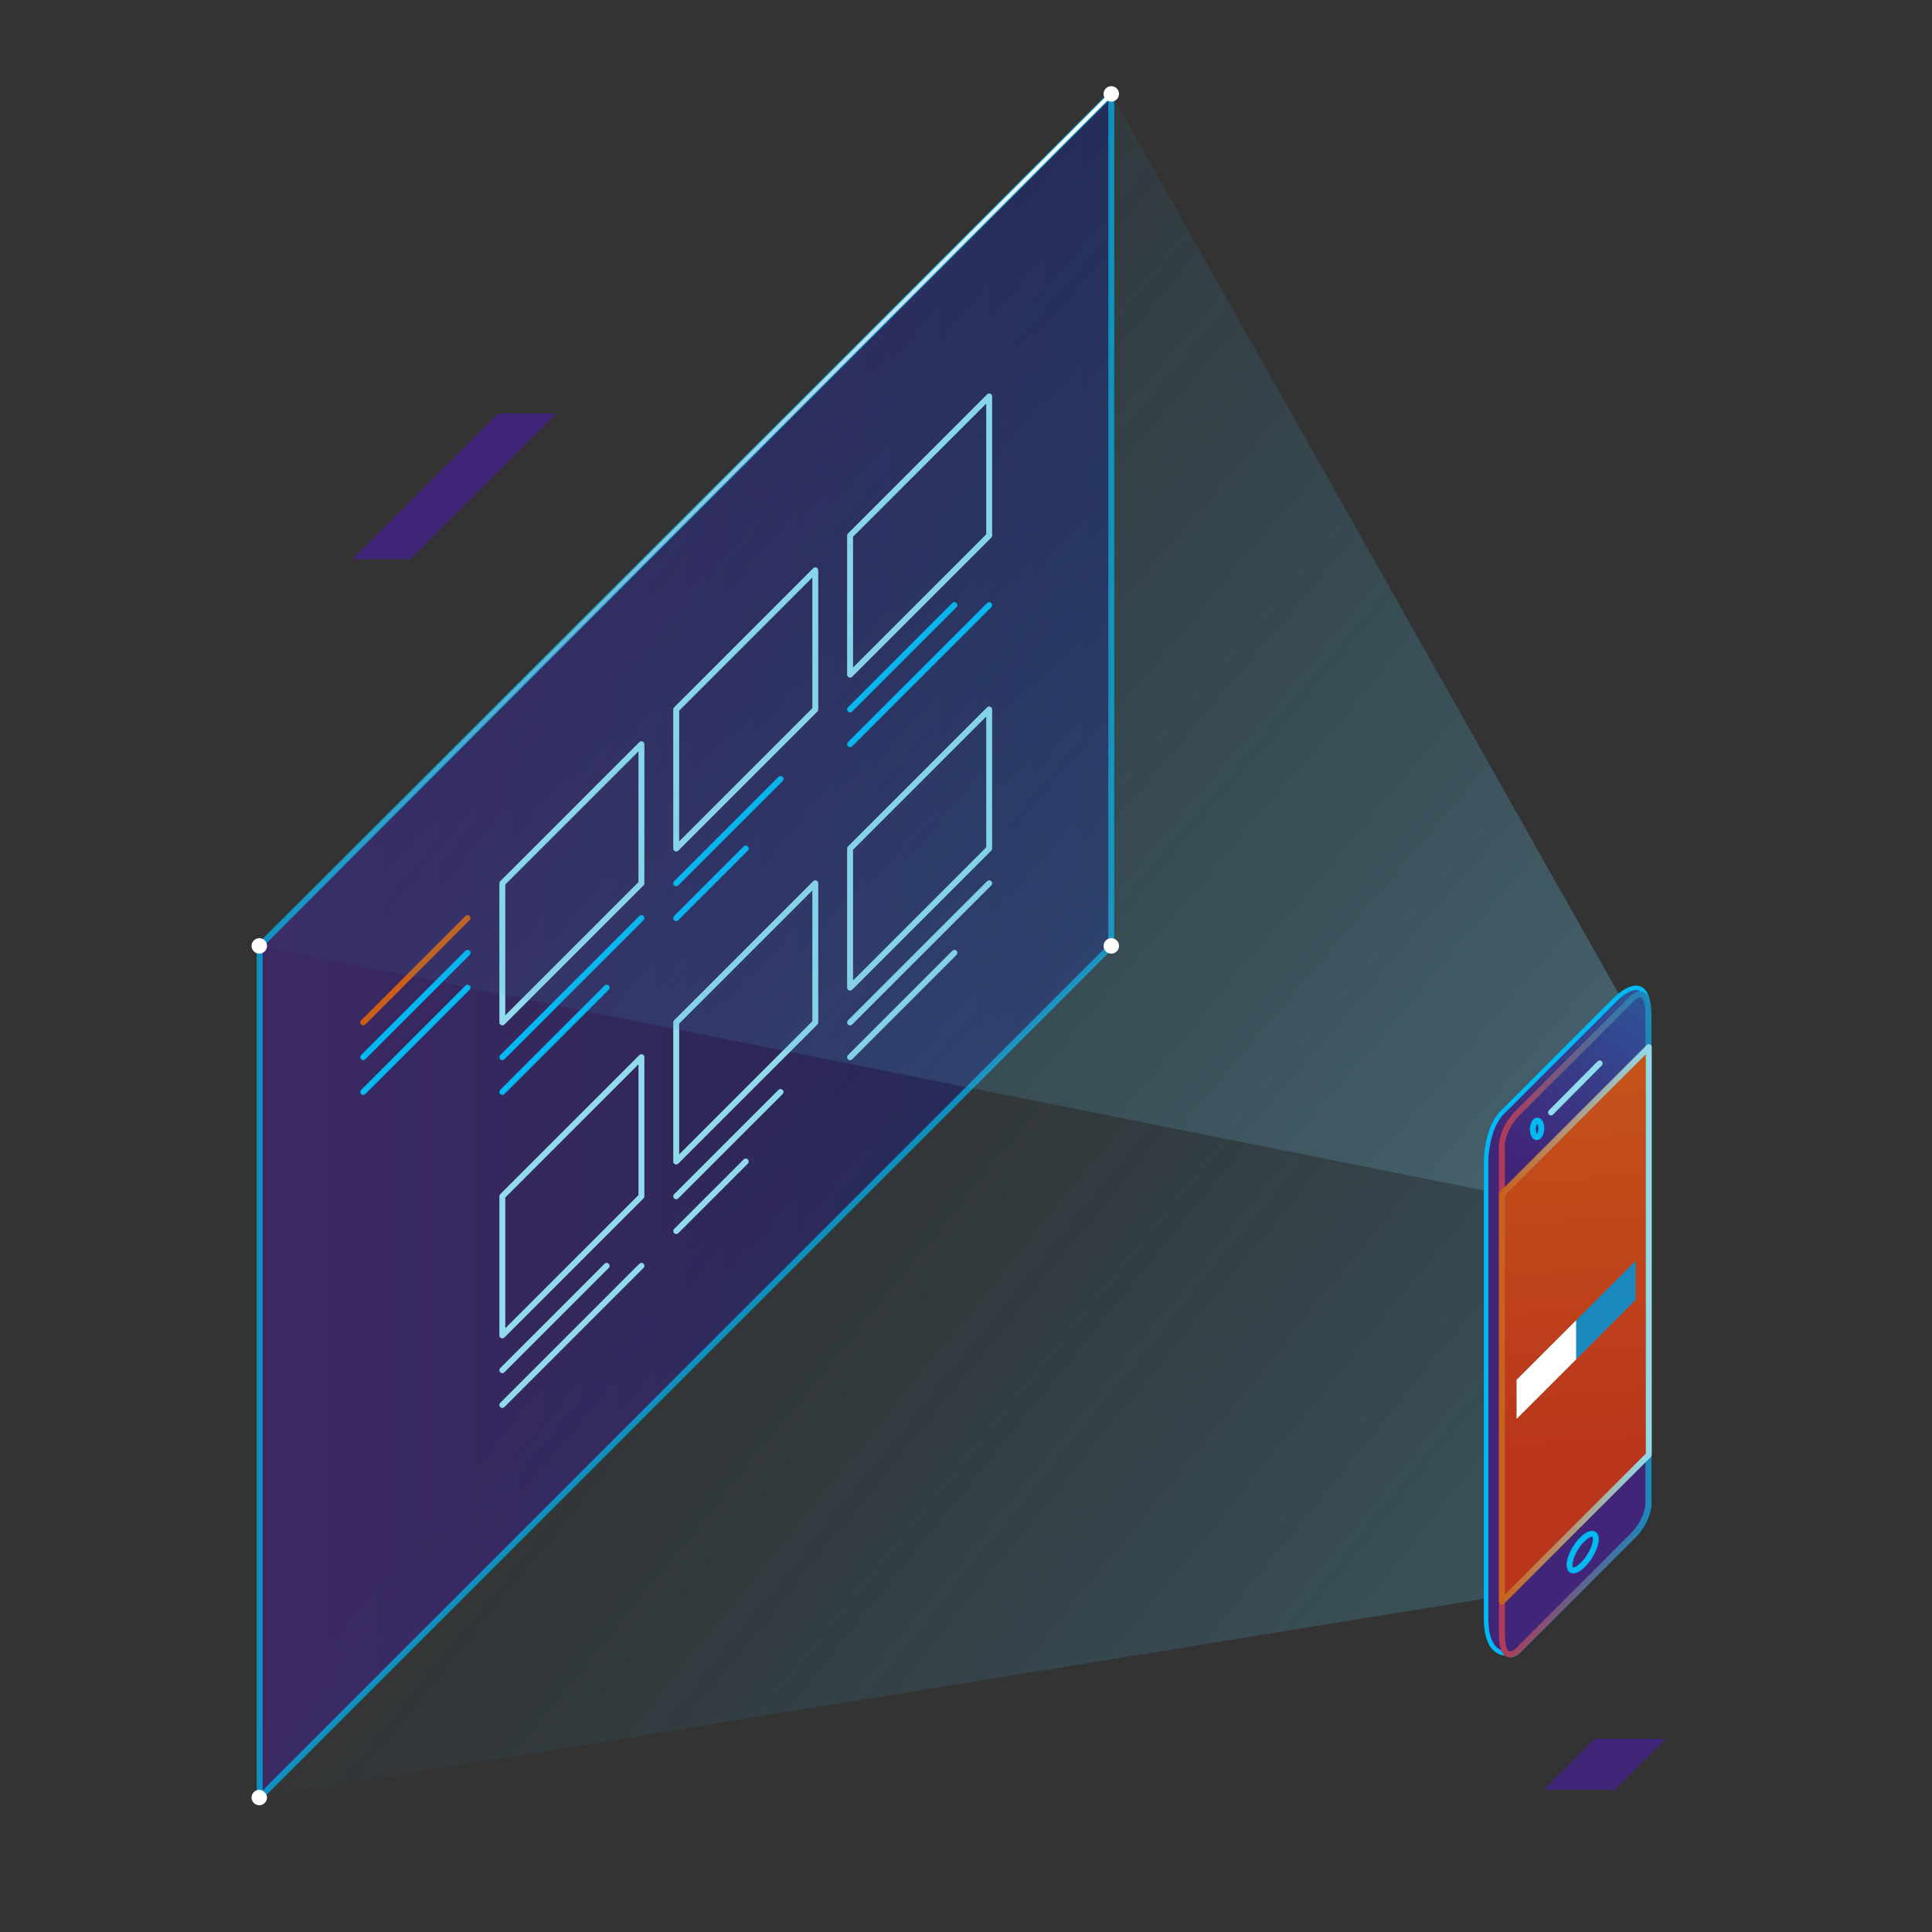 <?xml version="1.0" encoding="utf-8"?>
<!-- Generator: Adobe Illustrator 22.1.0, SVG Export Plug-In . SVG Version: 6.00 Build 0)  -->
<svg version="1.1" xmlns="http://www.w3.org/2000/svg" xmlns:xlink="http://www.w3.org/1999/xlink" x="0px" y="0px"
	 viewBox="0 0 500 500" style="enable-background:new 0 0 500 500;" xml:space="preserve">
<rect x="0" y="0" width="500" height="500" fill="#333333" stroke="none"/>
<style type="text/css">
	.st0{display:none;}
	.st1{display:inline;fill:#13BEBB;}
	
		.st2{display:inline;fill:none;stroke:#00B9F3;stroke-width:1.167;stroke-linecap:round;stroke-linejoin:round;stroke-miterlimit:10;}
	
		.st3{display:inline;fill:none;stroke:#00B9F3;stroke-width:1.531;stroke-linecap:round;stroke-linejoin:round;stroke-miterlimit:10;}
	.st4{display:inline;}
	.st5{fill:#130D44;stroke:#00B9F3;stroke-width:1.167;stroke-linecap:round;stroke-linejoin:round;stroke-miterlimit:10;}
	.st6{fill:none;stroke:#00B9F3;stroke-width:1.531;stroke-linecap:round;stroke-linejoin:round;stroke-miterlimit:10;}
	.st7{fill:#130D44;stroke:#00B9F3;stroke-width:1.514;stroke-linecap:round;stroke-linejoin:round;stroke-miterlimit:10;}
	
		.st8{display:inline;fill:url(#SVGID_1_);stroke:#00B9F3;stroke-width:1.531;stroke-linecap:round;stroke-linejoin:round;stroke-miterlimit:10;}
	
		.st9{display:inline;fill:url(#SVGID_2_);stroke:#00B9F3;stroke-width:1.531;stroke-linecap:round;stroke-linejoin:round;stroke-miterlimit:10;}
	
		.st10{display:inline;fill:url(#SVGID_3_);stroke:#00B9F3;stroke-width:1.531;stroke-linecap:round;stroke-linejoin:round;stroke-miterlimit:10;}
	
		.st11{display:inline;fill:url(#SVGID_4_);stroke:#91DBED;stroke-width:0.75;stroke-linecap:round;stroke-linejoin:round;stroke-miterlimit:10;}
	
		.st12{display:inline;fill:url(#SVGID_5_);stroke:#91DBED;stroke-width:0.75;stroke-linecap:round;stroke-linejoin:round;stroke-miterlimit:10;}
	
		.st13{display:inline;fill:url(#SVGID_6_);stroke:#91DBED;stroke-width:0.75;stroke-linecap:round;stroke-linejoin:round;stroke-miterlimit:10;}
	
		.st14{display:inline;fill:url(#SVGID_7_);stroke:#91DBED;stroke-width:0.75;stroke-linecap:round;stroke-linejoin:round;stroke-miterlimit:10;}
	
		.st15{display:inline;fill:url(#SVGID_8_);stroke:#91DBED;stroke-width:0.75;stroke-linecap:round;stroke-linejoin:round;stroke-miterlimit:10;}
	
		.st16{display:inline;fill:url(#SVGID_9_);stroke:#91DBED;stroke-width:0.75;stroke-linecap:round;stroke-linejoin:round;stroke-miterlimit:10;}
	.st17{fill:url(#SVGID_10_);stroke:#91DBED;stroke-width:0.75;stroke-linecap:round;stroke-linejoin:round;stroke-miterlimit:10;}
	.st18{fill:url(#SVGID_11_);stroke:#91DBED;stroke-width:0.75;stroke-linecap:round;stroke-linejoin:round;stroke-miterlimit:10;}
	.st19{fill:url(#SVGID_12_);stroke:#91DBED;stroke-width:0.75;stroke-linecap:round;stroke-linejoin:round;stroke-miterlimit:10;}
	
		.st20{display:inline;fill:url(#SVGID_13_);stroke:#91DBED;stroke-width:0.75;stroke-linecap:round;stroke-linejoin:round;stroke-miterlimit:10;}
	
		.st21{display:inline;fill:url(#SVGID_14_);stroke:#91DBED;stroke-width:0.75;stroke-linecap:round;stroke-linejoin:round;stroke-miterlimit:10;}
	
		.st22{display:inline;fill:url(#SVGID_15_);stroke:#91DBED;stroke-width:0.75;stroke-linecap:round;stroke-linejoin:round;stroke-miterlimit:10;}
	.st23{fill:url(#SVGID_16_);stroke:#91DBED;stroke-width:0.75;stroke-linecap:round;stroke-linejoin:round;stroke-miterlimit:10;}
	.st24{fill:url(#SVGID_17_);stroke:#91DBED;stroke-width:0.75;stroke-linecap:round;stroke-linejoin:round;stroke-miterlimit:10;}
	
		.st25{opacity:0.8;fill:url(#SVGID_18_);stroke:#91DBED;stroke-width:0.75;stroke-linecap:round;stroke-linejoin:round;stroke-miterlimit:10;}
	
		.st26{opacity:0.8;fill:url(#SVGID_19_);stroke:#91DBED;stroke-width:0.75;stroke-linecap:round;stroke-linejoin:round;stroke-miterlimit:10;}
	
		.st27{opacity:0.8;fill:url(#SVGID_20_);stroke:#91DBED;stroke-width:0.75;stroke-linecap:round;stroke-linejoin:round;stroke-miterlimit:10;}
	.st28{fill:url(#SVGID_21_);stroke:#91DBED;stroke-width:0.75;stroke-linecap:round;stroke-linejoin:round;stroke-miterlimit:10;}
	.st29{fill:url(#SVGID_22_);stroke:#91DBED;stroke-width:0.75;stroke-linecap:round;stroke-linejoin:round;stroke-miterlimit:10;}
	
		.st30{opacity:0.8;fill:url(#SVGID_23_);stroke:#91DBED;stroke-width:0.75;stroke-linecap:round;stroke-linejoin:round;stroke-miterlimit:10;}
	
		.st31{opacity:0.8;fill:url(#SVGID_24_);stroke:#91DBED;stroke-width:0.75;stroke-linecap:round;stroke-linejoin:round;stroke-miterlimit:10;}
	
		.st32{opacity:0.8;fill:url(#SVGID_25_);stroke:#91DBED;stroke-width:0.75;stroke-linecap:round;stroke-linejoin:round;stroke-miterlimit:10;}
	.st33{fill:url(#SVGID_26_);stroke:#91DBED;stroke-width:0.75;stroke-linecap:round;stroke-linejoin:round;stroke-miterlimit:10;}
	.st34{fill:url(#SVGID_27_);stroke:#91DBED;stroke-width:0.75;stroke-linecap:round;stroke-linejoin:round;stroke-miterlimit:10;}
	
		.st35{opacity:0.8;fill:url(#SVGID_28_);stroke:#91DBED;stroke-width:0.75;stroke-linecap:round;stroke-linejoin:round;stroke-miterlimit:10;}
	
		.st36{opacity:0.8;fill:url(#SVGID_29_);stroke:#91DBED;stroke-width:0.75;stroke-linecap:round;stroke-linejoin:round;stroke-miterlimit:10;}
	
		.st37{opacity:0.8;fill:url(#SVGID_30_);stroke:#91DBED;stroke-width:0.75;stroke-linecap:round;stroke-linejoin:round;stroke-miterlimit:10;}
	.st38{fill:#130D44;}
	.st39{fill:#412578;}
	.st40{opacity:0.3;fill:#412578;}
	.st41{fill:url(#SVGID_31_);}
	.st42{fill:url(#SVGID_32_);stroke:#91DBED;stroke-width:0.75;stroke-linecap:round;stroke-linejoin:round;stroke-miterlimit:10;}
	.st43{fill:url(#SVGID_33_);stroke:#91DBED;stroke-width:0.75;stroke-linecap:round;stroke-linejoin:round;stroke-miterlimit:10;}
	
		.st44{opacity:0.8;fill:url(#SVGID_34_);stroke:#91DBED;stroke-width:0.75;stroke-linecap:round;stroke-linejoin:round;stroke-miterlimit:10;}
	
		.st45{opacity:0.8;fill:url(#SVGID_35_);stroke:#91DBED;stroke-width:0.75;stroke-linecap:round;stroke-linejoin:round;stroke-miterlimit:10;}
	
		.st46{opacity:0.8;fill:url(#SVGID_36_);stroke:#91DBED;stroke-width:0.75;stroke-linecap:round;stroke-linejoin:round;stroke-miterlimit:10;}
	.st47{fill:url(#SVGID_37_);stroke:#91DBED;stroke-width:0.75;stroke-linecap:round;stroke-linejoin:round;stroke-miterlimit:10;}
	.st48{fill:url(#SVGID_38_);stroke:#91DBED;stroke-width:0.75;stroke-linecap:round;stroke-linejoin:round;stroke-miterlimit:10;}
	
		.st49{opacity:0.8;fill:url(#SVGID_39_);stroke:#91DBED;stroke-width:0.75;stroke-linecap:round;stroke-linejoin:round;stroke-miterlimit:10;}
	
		.st50{opacity:0.8;fill:url(#SVGID_40_);stroke:#91DBED;stroke-width:0.75;stroke-linecap:round;stroke-linejoin:round;stroke-miterlimit:10;}
	
		.st51{opacity:0.8;fill:url(#SVGID_41_);stroke:#91DBED;stroke-width:0.75;stroke-linecap:round;stroke-linejoin:round;stroke-miterlimit:10;}
	.st52{fill:url(#SVGID_42_);stroke:#91DBED;stroke-width:0.75;stroke-linecap:round;stroke-linejoin:round;stroke-miterlimit:10;}
	.st53{fill:url(#SVGID_43_);stroke:#91DBED;stroke-width:0.75;stroke-linecap:round;stroke-linejoin:round;stroke-miterlimit:10;}
	
		.st54{opacity:0.8;fill:url(#SVGID_44_);stroke:#91DBED;stroke-width:0.75;stroke-linecap:round;stroke-linejoin:round;stroke-miterlimit:10;}
	
		.st55{opacity:0.8;fill:url(#SVGID_45_);stroke:#91DBED;stroke-width:0.75;stroke-linecap:round;stroke-linejoin:round;stroke-miterlimit:10;}
	
		.st56{opacity:0.8;fill:url(#SVGID_46_);stroke:#91DBED;stroke-width:0.75;stroke-linecap:round;stroke-linejoin:round;stroke-miterlimit:10;}
	
		.st57{opacity:0.7;fill:url(#SVGID_47_);stroke:#00B9F3;stroke-width:1.531;stroke-linecap:round;stroke-linejoin:round;stroke-miterlimit:10;}
	.st58{fill:url(#SVGID_48_);stroke:#91DBED;stroke-width:0.75;stroke-linecap:round;stroke-linejoin:round;stroke-miterlimit:10;}
	.st59{fill:url(#SVGID_49_);stroke:#91DBED;stroke-width:0.75;stroke-linecap:round;stroke-linejoin:round;stroke-miterlimit:10;}
	.st60{fill:url(#SVGID_50_);stroke:#91DBED;stroke-width:0.75;stroke-linecap:round;stroke-linejoin:round;stroke-miterlimit:10;}
	.st61{fill:url(#SVGID_51_);stroke:#91DBED;stroke-width:0.75;stroke-linecap:round;stroke-linejoin:round;stroke-miterlimit:10;}
	.st62{fill:url(#SVGID_52_);stroke:#91DBED;stroke-width:0.75;stroke-linecap:round;stroke-linejoin:round;stroke-miterlimit:10;}
	.st63{fill:url(#SVGID_53_);stroke:#91DBED;stroke-width:0.75;stroke-linecap:round;stroke-linejoin:round;stroke-miterlimit:10;}
	
		.st64{fill:url(#SVGID_54_);stroke:url(#SVGID_55_);stroke-width:0.75;stroke-linecap:round;stroke-linejoin:round;stroke-miterlimit:10;}
	.st65{fill:url(#SVGID_56_);stroke:#91DBED;stroke-width:0.75;stroke-linecap:round;stroke-linejoin:round;stroke-miterlimit:10;}
	.st66{fill:url(#SVGID_57_);stroke:#91DBED;stroke-width:0.75;stroke-linecap:round;stroke-linejoin:round;stroke-miterlimit:10;}
	.st67{fill:url(#SVGID_58_);stroke:#91DBED;stroke-width:0.75;stroke-linecap:round;stroke-linejoin:round;stroke-miterlimit:10;}
	.st68{fill:url(#SVGID_59_);stroke:#91DBED;stroke-width:0.75;stroke-linecap:round;stroke-linejoin:round;stroke-miterlimit:10;}
	.st69{fill:url(#SVGID_60_);stroke:#91DBED;stroke-width:0.75;stroke-linecap:round;stroke-linejoin:round;stroke-miterlimit:10;}
	
		.st70{fill:url(#SVGID_61_);stroke:url(#SVGID_62_);stroke-width:0.75;stroke-linecap:round;stroke-linejoin:round;stroke-miterlimit:10;}
	.st71{fill:url(#SVGID_63_);stroke:#91DBED;stroke-width:0.75;stroke-linecap:round;stroke-linejoin:round;stroke-miterlimit:10;}
	.st72{fill:none;stroke:url(#SVGID_64_);stroke-width:1.167;stroke-linecap:round;stroke-linejoin:round;stroke-miterlimit:10;}
	.st73{fill:none;stroke:url(#SVGID_65_);stroke-width:2;stroke-linecap:round;stroke-linejoin:round;stroke-miterlimit:10;}
	.st74{fill:none;stroke:#00B9F3;stroke-width:0.75;stroke-linecap:round;stroke-linejoin:round;stroke-miterlimit:10;}
	.st75{fill:none;stroke:#C95F19;stroke-width:0.75;stroke-linecap:round;stroke-linejoin:round;stroke-miterlimit:10;}
	.st76{fill:#C95F19;stroke:#C95F19;stroke-width:0.75;stroke-linecap:round;stroke-linejoin:round;stroke-miterlimit:10;}
	.st77{fill:#00B9F3;}
	.st78{fill:#F48142;}
	.st79{fill:url(#SVGID_66_);stroke:#91DBED;stroke-width:0.75;stroke-linecap:round;stroke-linejoin:round;stroke-miterlimit:10;}
	.st80{fill:url(#SVGID_67_);stroke:#91DBED;stroke-width:0.75;stroke-linecap:round;stroke-linejoin:round;stroke-miterlimit:10;}
	.st81{fill:url(#SVGID_68_);stroke:#91DBED;stroke-width:0.75;stroke-linecap:round;stroke-linejoin:round;stroke-miterlimit:10;}
	.st82{fill:url(#SVGID_69_);stroke:#91DBED;stroke-width:0.75;stroke-linecap:round;stroke-linejoin:round;stroke-miterlimit:10;}
	.st83{fill:url(#SVGID_70_);stroke:#91DBED;stroke-width:0.75;stroke-linecap:round;stroke-linejoin:round;stroke-miterlimit:10;}
	.st84{fill:url(#SVGID_71_);}
	.st85{opacity:0.8;}
	.st86{fill:url(#SVGID_72_);stroke:#91DBED;stroke-width:0.75;stroke-linecap:round;stroke-linejoin:round;stroke-miterlimit:10;}
	.st87{fill:url(#SVGID_73_);stroke:#91DBED;stroke-width:0.75;stroke-linecap:round;stroke-linejoin:round;stroke-miterlimit:10;}
	.st88{fill:url(#SVGID_74_);stroke:#91DBED;stroke-width:0.75;stroke-linecap:round;stroke-linejoin:round;stroke-miterlimit:10;}
	.st89{fill:url(#SVGID_75_);stroke:#91DBED;stroke-width:0.75;stroke-linecap:round;stroke-linejoin:round;stroke-miterlimit:10;}
	.st90{fill:url(#SVGID_76_);stroke:#91DBED;stroke-width:0.75;stroke-linecap:round;stroke-linejoin:round;stroke-miterlimit:10;}
	.st91{fill:url(#SVGID_77_);stroke:#91DBED;stroke-width:0.75;stroke-linecap:round;stroke-linejoin:round;stroke-miterlimit:10;}
	.st92{fill:url(#SVGID_78_);stroke:#91DBED;stroke-width:0.75;stroke-linecap:round;stroke-linejoin:round;stroke-miterlimit:10;}
	.st93{fill:url(#SVGID_79_);stroke:#91DBED;stroke-width:0.75;stroke-linecap:round;stroke-linejoin:round;stroke-miterlimit:10;}
	.st94{fill:url(#SVGID_80_);stroke:#91DBED;stroke-width:0.75;stroke-linecap:round;stroke-linejoin:round;stroke-miterlimit:10;}
	.st95{fill:url(#SVGID_81_);stroke:#91DBED;stroke-width:0.75;stroke-linecap:round;stroke-linejoin:round;stroke-miterlimit:10;}
	.st96{fill:none;stroke:url(#SVGID_82_);stroke-width:0.75;stroke-linecap:round;stroke-linejoin:round;stroke-miterlimit:10;}
	.st97{fill:none;stroke:url(#SVGID_83_);stroke-width:0.75;stroke-linecap:round;stroke-linejoin:round;stroke-miterlimit:10;}
	.st98{fill:none;stroke:url(#SVGID_84_);stroke-width:0.75;stroke-linecap:round;stroke-linejoin:round;stroke-miterlimit:10;}
	.st99{fill:none;stroke:url(#SVGID_85_);stroke-width:0.75;stroke-linecap:round;stroke-linejoin:round;stroke-miterlimit:10;}
	.st100{fill:none;stroke:url(#SVGID_86_);stroke-width:0.75;stroke-linecap:round;stroke-linejoin:round;stroke-miterlimit:10;}
	.st101{fill:url(#SVGID_87_);}
	.st102{fill:url(#SVGID_88_);}
	
		.st103{fill:url(#SVGID_89_);stroke:#C95F19;stroke-width:1.531;stroke-linecap:round;stroke-linejoin:round;stroke-miterlimit:10;}
	
		.st104{fill:url(#SVGID_90_);stroke:#00B9F3;stroke-width:1.531;stroke-linecap:round;stroke-linejoin:round;stroke-miterlimit:10;}
	
		.st105{fill:url(#SVGID_91_);stroke:#00B9F3;stroke-width:1.531;stroke-linecap:round;stroke-linejoin:round;stroke-miterlimit:10;}
	.st106{fill:none;stroke:#91DBED;stroke-width:1.531;stroke-linecap:round;stroke-linejoin:round;stroke-miterlimit:10;}
	.st107{opacity:0.5;fill:url(#SVGID_92_);}
	.st108{opacity:0.5;fill:url(#SVGID_93_);}
	
		.st109{fill:url(#SVGID_94_);stroke:#00B9F3;stroke-width:1.167;stroke-linecap:round;stroke-linejoin:round;stroke-miterlimit:10;}
	.st110{fill:none;stroke:url(#SVGID_95_);stroke-width:1.531;stroke-linecap:round;stroke-linejoin:round;stroke-miterlimit:10;}
	
		.st111{fill:url(#SVGID_96_);stroke:url(#SVGID_97_);stroke-width:1.531;stroke-linecap:round;stroke-linejoin:round;stroke-miterlimit:10;}
	.st112{fill:url(#SVGID_98_);stroke:#91DBED;stroke-width:0.75;stroke-linecap:round;stroke-linejoin:round;stroke-miterlimit:10;}
	.st113{fill:url(#SVGID_99_);stroke:#91DBED;stroke-width:0.75;stroke-linecap:round;stroke-linejoin:round;stroke-miterlimit:10;}
	.st114{fill:url(#SVGID_100_);stroke:#91DBED;stroke-width:0.75;stroke-linecap:round;stroke-linejoin:round;stroke-miterlimit:10;}
	.st115{fill:url(#SVGID_101_);stroke:#91DBED;stroke-width:0.75;stroke-linecap:round;stroke-linejoin:round;stroke-miterlimit:10;}
	.st116{fill:url(#SVGID_102_);stroke:#91DBED;stroke-width:0.75;stroke-linecap:round;stroke-linejoin:round;stroke-miterlimit:10;}
	.st117{fill:url(#SVGID_103_);stroke:#91DBED;stroke-width:0.75;stroke-linecap:round;stroke-linejoin:round;stroke-miterlimit:10;}
	.st118{fill:url(#SVGID_104_);stroke:#91DBED;stroke-width:0.75;stroke-linecap:round;stroke-linejoin:round;stroke-miterlimit:10;}
	.st119{fill:url(#SVGID_105_);stroke:#91DBED;stroke-width:0.75;stroke-linecap:round;stroke-linejoin:round;stroke-miterlimit:10;}
	.st120{fill:url(#SVGID_106_);stroke:#91DBED;stroke-width:0.75;stroke-linecap:round;stroke-linejoin:round;stroke-miterlimit:10;}
	.st121{fill:url(#SVGID_107_);stroke:#91DBED;stroke-width:0.75;stroke-linecap:round;stroke-linejoin:round;stroke-miterlimit:10;}
	
		.st122{opacity:0.7;fill:url(#SVGID_108_);stroke:#91DBED;stroke-width:0.75;stroke-linecap:round;stroke-linejoin:round;stroke-miterlimit:10;}
	.st123{fill:url(#SVGID_109_);stroke:#91DBED;stroke-width:0.75;stroke-linecap:round;stroke-linejoin:round;stroke-miterlimit:10;}
	
		.st124{opacity:0.8;fill:url(#SVGID_110_);stroke:#91DBED;stroke-width:0.75;stroke-linecap:round;stroke-linejoin:round;stroke-miterlimit:10;}
	
		.st125{opacity:0.8;fill:url(#SVGID_111_);stroke:#91DBED;stroke-width:0.75;stroke-linecap:round;stroke-linejoin:round;stroke-miterlimit:10;}
	
		.st126{opacity:0.8;fill:url(#SVGID_112_);stroke:#91DBED;stroke-width:0.75;stroke-linecap:round;stroke-linejoin:round;stroke-miterlimit:10;}
	
		.st127{opacity:0.7;fill:url(#SVGID_113_);stroke:#91DBED;stroke-width:0.75;stroke-linecap:round;stroke-linejoin:round;stroke-miterlimit:10;}
	.st128{fill:url(#SVGID_114_);stroke:#91DBED;stroke-width:0.75;stroke-linecap:round;stroke-linejoin:round;stroke-miterlimit:10;}
	
		.st129{opacity:0.8;fill:url(#SVGID_115_);stroke:#91DBED;stroke-width:0.75;stroke-linecap:round;stroke-linejoin:round;stroke-miterlimit:10;}
	
		.st130{opacity:0.8;fill:url(#SVGID_116_);stroke:#91DBED;stroke-width:0.75;stroke-linecap:round;stroke-linejoin:round;stroke-miterlimit:10;}
	
		.st131{opacity:0.8;fill:url(#SVGID_117_);stroke:#91DBED;stroke-width:0.75;stroke-linecap:round;stroke-linejoin:round;stroke-miterlimit:10;}
	
		.st132{opacity:0.7;fill:url(#SVGID_118_);stroke:#91DBED;stroke-width:0.75;stroke-linecap:round;stroke-linejoin:round;stroke-miterlimit:10;}
	.st133{fill:url(#SVGID_119_);stroke:#91DBED;stroke-width:0.75;stroke-linecap:round;stroke-linejoin:round;stroke-miterlimit:10;}
	
		.st134{opacity:0.8;fill:url(#SVGID_120_);stroke:#91DBED;stroke-width:0.75;stroke-linecap:round;stroke-linejoin:round;stroke-miterlimit:10;}
	
		.st135{opacity:0.8;fill:url(#SVGID_121_);stroke:#91DBED;stroke-width:0.75;stroke-linecap:round;stroke-linejoin:round;stroke-miterlimit:10;}
	
		.st136{opacity:0.8;fill:url(#SVGID_122_);stroke:#91DBED;stroke-width:0.75;stroke-linecap:round;stroke-linejoin:round;stroke-miterlimit:10;}
	.st137{fill:url(#SVGID_123_);stroke:#91DBED;stroke-width:0.75;stroke-linecap:round;stroke-linejoin:round;stroke-miterlimit:10;}
	.st138{fill:url(#SVGID_124_);stroke:#91DBED;stroke-width:0.75;stroke-linecap:round;stroke-linejoin:round;stroke-miterlimit:10;}
	.st139{fill:url(#SVGID_125_);stroke:#91DBED;stroke-width:0.75;stroke-linecap:round;stroke-linejoin:round;stroke-miterlimit:10;}
	.st140{fill:url(#SVGID_126_);stroke:#91DBED;stroke-width:0.75;stroke-linecap:round;stroke-linejoin:round;stroke-miterlimit:10;}
	.st141{fill:url(#SVGID_127_);stroke:#91DBED;stroke-width:0.75;stroke-linecap:round;stroke-linejoin:round;stroke-miterlimit:10;}
	.st142{fill:url(#SVGID_128_);stroke:#91DBED;stroke-width:0.75;stroke-linecap:round;stroke-linejoin:round;stroke-miterlimit:10;}
	.st143{fill:url(#SVGID_129_);stroke:#91DBED;stroke-width:0.75;stroke-linecap:round;stroke-linejoin:round;stroke-miterlimit:10;}
	.st144{fill:url(#SVGID_130_);stroke:#91DBED;stroke-width:0.75;stroke-linecap:round;stroke-linejoin:round;stroke-miterlimit:10;}
	.st145{fill:url(#SVGID_131_);stroke:#91DBED;stroke-width:0.75;stroke-linecap:round;stroke-linejoin:round;stroke-miterlimit:10;}
	.st146{fill:url(#SVGID_132_);stroke:#91DBED;stroke-width:0.75;stroke-linecap:round;stroke-linejoin:round;stroke-miterlimit:10;}
	.st147{fill:url(#SVGID_133_);stroke:#91DBED;stroke-width:0.75;stroke-linecap:round;stroke-linejoin:round;stroke-miterlimit:10;}
	.st148{fill:url(#SVGID_134_);stroke:#91DBED;stroke-width:0.75;stroke-linecap:round;stroke-linejoin:round;stroke-miterlimit:10;}
	.st149{fill:url(#SVGID_135_);stroke:#91DBED;stroke-width:0.75;stroke-linecap:round;stroke-linejoin:round;stroke-miterlimit:10;}
	.st150{fill:url(#SVGID_136_);stroke:#91DBED;stroke-width:0.75;stroke-linecap:round;stroke-linejoin:round;stroke-miterlimit:10;}
	.st151{fill:url(#SVGID_137_);stroke:#91DBED;stroke-width:0.75;stroke-linecap:round;stroke-linejoin:round;stroke-miterlimit:10;}
	.st152{fill:url(#SVGID_138_);stroke:#91DBED;stroke-width:0.75;stroke-linecap:round;stroke-linejoin:round;stroke-miterlimit:10;}
	.st153{fill:url(#SVGID_139_);stroke:#91DBED;stroke-width:0.75;stroke-linecap:round;stroke-linejoin:round;stroke-miterlimit:10;}
	.st154{fill:url(#SVGID_140_);stroke:#91DBED;stroke-width:0.75;stroke-linecap:round;stroke-linejoin:round;stroke-miterlimit:10;}
	.st155{fill:url(#SVGID_141_);stroke:#91DBED;stroke-width:0.75;stroke-linecap:round;stroke-linejoin:round;stroke-miterlimit:10;}
	.st156{fill:url(#SVGID_142_);stroke:#91DBED;stroke-width:0.75;stroke-linecap:round;stroke-linejoin:round;stroke-miterlimit:10;}
	.st157{fill:url(#SVGID_143_);stroke:#91DBED;stroke-width:0.75;stroke-linecap:round;stroke-linejoin:round;stroke-miterlimit:10;}
	.st158{fill:url(#SVGID_144_);stroke:#91DBED;stroke-width:0.75;stroke-linecap:round;stroke-linejoin:round;stroke-miterlimit:10;}
	.st159{fill:url(#SVGID_145_);stroke:#91DBED;stroke-width:0.75;stroke-linecap:round;stroke-linejoin:round;stroke-miterlimit:10;}
	.st160{fill:url(#SVGID_146_);stroke:#91DBED;stroke-width:0.75;stroke-linecap:round;stroke-linejoin:round;stroke-miterlimit:10;}
	.st161{fill:url(#SVGID_147_);stroke:#91DBED;stroke-width:0.75;stroke-linecap:round;stroke-linejoin:round;stroke-miterlimit:10;}
	.st162{fill:url(#SVGID_148_);stroke:#91DBED;stroke-width:0.75;stroke-linecap:round;stroke-linejoin:round;stroke-miterlimit:10;}
	.st163{fill:url(#SVGID_149_);stroke:#91DBED;stroke-width:0.75;stroke-linecap:round;stroke-linejoin:round;stroke-miterlimit:10;}
	.st164{fill:url(#SVGID_150_);stroke:#91DBED;stroke-width:0.75;stroke-linecap:round;stroke-linejoin:round;stroke-miterlimit:10;}
	.st165{fill:url(#SVGID_151_);}
	.st166{fill:url(#SVGID_152_);}
	.st167{fill:url(#SVGID_153_);stroke:#91DBED;stroke-width:0.75;stroke-linecap:round;stroke-linejoin:round;stroke-miterlimit:10;}
	.st168{fill:url(#SVGID_154_);stroke:#91DBED;stroke-width:0.75;stroke-linecap:round;stroke-linejoin:round;stroke-miterlimit:10;}
	.st169{fill:url(#SVGID_155_);stroke:#91DBED;stroke-width:0.75;stroke-linecap:round;stroke-linejoin:round;stroke-miterlimit:10;}
	.st170{fill:url(#SVGID_156_);stroke:#91DBED;stroke-width:0.75;stroke-linecap:round;stroke-linejoin:round;stroke-miterlimit:10;}
	.st171{fill:url(#SVGID_157_);stroke:#91DBED;stroke-width:0.75;stroke-linecap:round;stroke-linejoin:round;stroke-miterlimit:10;}
	.st172{fill:url(#SVGID_158_);stroke:#91DBED;stroke-width:0.75;stroke-linecap:round;stroke-linejoin:round;stroke-miterlimit:10;}
	.st173{fill:none;stroke:url(#SVGID_159_);stroke-linecap:round;stroke-linejoin:round;stroke-miterlimit:10;}
	
		.st174{opacity:0.7;fill:url(#SVGID_160_);stroke:#00B9F3;stroke-width:1.531;stroke-linecap:round;stroke-linejoin:round;stroke-miterlimit:10;}
	
		.st175{fill:url(#SVGID_161_);stroke:#C95F19;stroke-width:1.531;stroke-linecap:round;stroke-linejoin:round;stroke-miterlimit:10;}
	
		.st176{fill:url(#SVGID_162_);stroke:#00B9F3;stroke-width:1.531;stroke-linecap:round;stroke-linejoin:round;stroke-miterlimit:10;}
	
		.st177{fill:url(#SVGID_163_);stroke:#00B9F3;stroke-width:1.531;stroke-linecap:round;stroke-linejoin:round;stroke-miterlimit:10;}
	.st178{opacity:0.5;fill:url(#SVGID_164_);}
	.st179{opacity:0.5;fill:url(#SVGID_165_);}
	
		.st180{fill:url(#SVGID_166_);stroke:#00B9F3;stroke-width:1.167;stroke-linecap:round;stroke-linejoin:round;stroke-miterlimit:10;}
	.st181{fill:none;stroke:url(#SVGID_167_);stroke-width:1.531;stroke-linecap:round;stroke-linejoin:round;stroke-miterlimit:10;}
	
		.st182{fill:url(#SVGID_168_);stroke:url(#SVGID_169_);stroke-width:1.531;stroke-linecap:round;stroke-linejoin:round;stroke-miterlimit:10;}
	.st183{fill:none;stroke:url(#SVGID_170_);stroke-linecap:round;stroke-linejoin:round;stroke-miterlimit:10;}
	.st184{fill:none;stroke:url(#SVGID_171_);stroke-linecap:round;stroke-linejoin:round;stroke-miterlimit:10;}
	.st185{fill:none;stroke:url(#SVGID_172_);stroke-linecap:round;stroke-linejoin:round;stroke-miterlimit:10;}
	.st186{fill:none;stroke:url(#SVGID_173_);stroke-width:1.167;stroke-linecap:round;stroke-linejoin:round;stroke-miterlimit:10;}
	.st187{fill:none;stroke:url(#SVGID_174_);stroke-width:2;stroke-linecap:round;stroke-linejoin:round;stroke-miterlimit:10;}
	.st188{fill:url(#SVGID_175_);stroke:#91DBED;stroke-width:0.75;stroke-linecap:round;stroke-linejoin:round;stroke-miterlimit:10;}
	.st189{fill:url(#SVGID_176_);stroke:#91DBED;stroke-width:0.75;stroke-linecap:round;stroke-linejoin:round;stroke-miterlimit:10;}
	.st190{fill:url(#SVGID_177_);stroke:#91DBED;stroke-width:0.75;stroke-linecap:round;stroke-linejoin:round;stroke-miterlimit:10;}
	.st191{fill:url(#SVGID_178_);stroke:#91DBED;stroke-width:0.75;stroke-linecap:round;stroke-linejoin:round;stroke-miterlimit:10;}
	.st192{fill:url(#SVGID_179_);stroke:#91DBED;stroke-width:0.75;stroke-linecap:round;stroke-linejoin:round;stroke-miterlimit:10;}
	.st193{fill:url(#SVGID_180_);}
	.st194{fill:url(#SVGID_181_);stroke:#91DBED;stroke-width:0.75;stroke-linecap:round;stroke-linejoin:round;stroke-miterlimit:10;}
	.st195{fill:url(#SVGID_182_);stroke:#91DBED;stroke-width:0.75;stroke-linecap:round;stroke-linejoin:round;stroke-miterlimit:10;}
	.st196{fill:url(#SVGID_183_);stroke:#91DBED;stroke-width:0.75;stroke-linecap:round;stroke-linejoin:round;stroke-miterlimit:10;}
	.st197{fill:url(#SVGID_184_);stroke:#91DBED;stroke-width:0.75;stroke-linecap:round;stroke-linejoin:round;stroke-miterlimit:10;}
	.st198{fill:url(#SVGID_185_);stroke:#91DBED;stroke-width:0.75;stroke-linecap:round;stroke-linejoin:round;stroke-miterlimit:10;}
	.st199{fill:url(#SVGID_186_);stroke:#91DBED;stroke-width:0.75;stroke-linecap:round;stroke-linejoin:round;stroke-miterlimit:10;}
	.st200{fill:url(#SVGID_187_);stroke:#91DBED;stroke-width:0.75;stroke-linecap:round;stroke-linejoin:round;stroke-miterlimit:10;}
	.st201{fill:url(#SVGID_188_);stroke:#91DBED;stroke-width:0.75;stroke-linecap:round;stroke-linejoin:round;stroke-miterlimit:10;}
	.st202{fill:url(#SVGID_189_);stroke:#91DBED;stroke-width:0.75;stroke-linecap:round;stroke-linejoin:round;stroke-miterlimit:10;}
	.st203{fill:url(#SVGID_190_);stroke:#91DBED;stroke-width:0.75;stroke-linecap:round;stroke-linejoin:round;stroke-miterlimit:10;}
	.st204{fill:none;stroke:url(#SVGID_191_);stroke-width:0.75;stroke-linecap:round;stroke-linejoin:round;stroke-miterlimit:10;}
	.st205{fill:none;stroke:url(#SVGID_192_);stroke-width:0.75;stroke-linecap:round;stroke-linejoin:round;stroke-miterlimit:10;}
	.st206{fill:none;stroke:url(#SVGID_193_);stroke-width:0.75;stroke-linecap:round;stroke-linejoin:round;stroke-miterlimit:10;}
	.st207{fill:none;stroke:url(#SVGID_194_);stroke-width:0.75;stroke-linecap:round;stroke-linejoin:round;stroke-miterlimit:10;}
	.st208{fill:none;stroke:url(#SVGID_195_);stroke-width:0.75;stroke-linecap:round;stroke-linejoin:round;stroke-miterlimit:10;}
	.st209{fill:url(#SVGID_196_);}
	.st210{fill:url(#SVGID_197_);}
	.st211{fill:none;stroke:url(#SVGID_198_);stroke-linecap:round;stroke-linejoin:round;stroke-miterlimit:10;}
	.st212{fill:none;stroke:url(#SVGID_199_);stroke-linecap:round;stroke-linejoin:round;stroke-miterlimit:10;}
	.st213{fill:none;stroke:url(#SVGID_200_);stroke-linecap:round;stroke-linejoin:round;stroke-miterlimit:10;}
	.st214{fill:none;stroke:url(#SVGID_201_);stroke-linecap:round;stroke-linejoin:round;stroke-miterlimit:10;}
	.st215{fill:none;stroke:url(#SVGID_202_);stroke-linecap:round;stroke-linejoin:round;stroke-miterlimit:10;}
	.st216{fill:none;stroke:url(#SVGID_203_);stroke-linecap:round;stroke-linejoin:round;stroke-miterlimit:10;}
	.st217{fill:none;stroke:url(#SVGID_204_);stroke-linecap:round;stroke-linejoin:round;stroke-miterlimit:10;}
	.st218{opacity:0.3;}
	.st219{opacity:0.7;fill:none;stroke:#91DBED;stroke-width:0.75;stroke-linecap:round;stroke-linejoin:round;stroke-miterlimit:10;}
	.st220{fill:none;stroke:#91DBED;stroke-width:0.75;stroke-linecap:round;stroke-linejoin:round;stroke-miterlimit:10;}
	.st221{opacity:0.8;fill:none;stroke:#91DBED;stroke-width:0.75;stroke-linecap:round;stroke-linejoin:round;stroke-miterlimit:10;}
	
		.st222{opacity:0.8;fill:url(#SVGID_205_);stroke:#91DBED;stroke-width:0.75;stroke-linecap:round;stroke-linejoin:round;stroke-miterlimit:10;}
	
		.st223{opacity:0.8;fill:url(#SVGID_206_);stroke:#91DBED;stroke-width:0.75;stroke-linecap:round;stroke-linejoin:round;stroke-miterlimit:10;}
	
		.st224{opacity:0.8;fill:url(#SVGID_207_);stroke:#91DBED;stroke-width:0.75;stroke-linecap:round;stroke-linejoin:round;stroke-miterlimit:10;}
	
		.st225{opacity:0.8;fill:url(#SVGID_208_);stroke:#91DBED;stroke-width:0.75;stroke-linecap:round;stroke-linejoin:round;stroke-miterlimit:10;}
	.st226{fill:url(#SVGID_209_);stroke:#91DBED;stroke-width:0.75;stroke-linecap:round;stroke-linejoin:round;stroke-miterlimit:10;}
	.st227{fill:url(#SVGID_210_);stroke:#91DBED;stroke-width:0.75;stroke-linecap:round;stroke-linejoin:round;stroke-miterlimit:10;}
	.st228{fill:url(#SVGID_211_);stroke:#91DBED;stroke-width:0.75;stroke-linecap:round;stroke-linejoin:round;stroke-miterlimit:10;}
	.st229{fill:url(#SVGID_212_);stroke:#91DBED;stroke-width:0.75;stroke-linecap:round;stroke-linejoin:round;stroke-miterlimit:10;}
	.st230{fill:url(#SVGID_213_);stroke:#91DBED;stroke-width:0.75;stroke-linecap:round;stroke-linejoin:round;stroke-miterlimit:10;}
	.st231{fill:#FFFFFF;}
	.st232{fill:url(#SVGID_214_);stroke:#91DBED;stroke-width:0.75;stroke-linecap:round;stroke-linejoin:round;stroke-miterlimit:10;}
	.st233{fill:url(#SVGID_215_);stroke:#91DBED;stroke-width:0.75;stroke-linecap:round;stroke-linejoin:round;stroke-miterlimit:10;}
	.st234{fill:url(#SVGID_216_);stroke:#91DBED;stroke-width:0.75;stroke-linecap:round;stroke-linejoin:round;stroke-miterlimit:10;}
	.st235{fill:url(#SVGID_217_);stroke:#91DBED;stroke-width:0.75;stroke-linecap:round;stroke-linejoin:round;stroke-miterlimit:10;}
	.st236{fill:url(#SVGID_218_);stroke:#91DBED;stroke-width:0.75;stroke-linecap:round;stroke-linejoin:round;stroke-miterlimit:10;}
	.st237{fill:url(#SVGID_219_);stroke:#91DBED;stroke-width:0.75;stroke-linecap:round;stroke-linejoin:round;stroke-miterlimit:10;}
	
		.st238{fill:url(#SVGID_220_);stroke:url(#SVGID_221_);stroke-width:0.75;stroke-linecap:round;stroke-linejoin:round;stroke-miterlimit:10;}
	.st239{fill:url(#SVGID_222_);stroke:#91DBED;stroke-width:0.75;stroke-linecap:round;stroke-linejoin:round;stroke-miterlimit:10;}
	.st240{fill:url(#SVGID_223_);stroke:#91DBED;stroke-width:0.75;stroke-linecap:round;stroke-linejoin:round;stroke-miterlimit:10;}
	.st241{fill:url(#SVGID_224_);stroke:#91DBED;stroke-width:0.75;stroke-linecap:round;stroke-linejoin:round;stroke-miterlimit:10;}
	.st242{fill:url(#SVGID_225_);stroke:#91DBED;stroke-width:0.75;stroke-linecap:round;stroke-linejoin:round;stroke-miterlimit:10;}
	.st243{fill:url(#SVGID_226_);stroke:#91DBED;stroke-width:0.75;stroke-linecap:round;stroke-linejoin:round;stroke-miterlimit:10;}
	
		.st244{fill:url(#SVGID_227_);stroke:url(#SVGID_228_);stroke-width:0.75;stroke-linecap:round;stroke-linejoin:round;stroke-miterlimit:10;}
	.st245{fill:url(#SVGID_229_);stroke:#91DBED;stroke-width:0.75;stroke-linecap:round;stroke-linejoin:round;stroke-miterlimit:10;}
	.st246{fill:url(#SVGID_230_);}
	.st247{fill:url(#SVGID_231_);}
	.st248{fill:url(#SVGID_232_);}
	.st249{fill:url(#SVGID_233_);}
	.st250{fill:none;stroke:url(#SVGID_234_);stroke-linecap:round;stroke-linejoin:round;stroke-miterlimit:10;}
	.st251{fill:none;stroke:url(#SVGID_235_);stroke-linecap:round;stroke-linejoin:round;stroke-miterlimit:10;}
	.st252{fill:none;stroke:url(#SVGID_236_);stroke-linecap:round;stroke-linejoin:round;stroke-miterlimit:10;}
	.st253{fill:url(#SVGID_237_);stroke:#91DBED;stroke-width:0.75;stroke-linecap:round;stroke-linejoin:round;stroke-miterlimit:10;}
	.st254{fill:url(#SVGID_238_);stroke:#91DBED;stroke-width:0.75;stroke-linecap:round;stroke-linejoin:round;stroke-miterlimit:10;}
	.st255{fill:url(#SVGID_239_);stroke:#91DBED;stroke-width:0.75;stroke-linecap:round;stroke-linejoin:round;stroke-miterlimit:10;}
	.st256{fill:url(#SVGID_240_);stroke:#91DBED;stroke-width:0.75;stroke-linecap:round;stroke-linejoin:round;stroke-miterlimit:10;}
	.st257{fill:url(#SVGID_241_);stroke:#91DBED;stroke-width:0.75;stroke-linecap:round;stroke-linejoin:round;stroke-miterlimit:10;}
	.st258{fill:url(#SVGID_242_);stroke:#91DBED;stroke-width:0.75;stroke-linecap:round;stroke-linejoin:round;stroke-miterlimit:10;}
	
		.st259{fill:url(#SVGID_243_);stroke:url(#SVGID_244_);stroke-width:0.75;stroke-linecap:round;stroke-linejoin:round;stroke-miterlimit:10;}
	.st260{fill:url(#SVGID_245_);stroke:#91DBED;stroke-width:0.75;stroke-linecap:round;stroke-linejoin:round;stroke-miterlimit:10;}
	.st261{fill:url(#SVGID_246_);stroke:#91DBED;stroke-width:0.75;stroke-linecap:round;stroke-linejoin:round;stroke-miterlimit:10;}
	.st262{fill:url(#SVGID_247_);stroke:#91DBED;stroke-width:0.75;stroke-linecap:round;stroke-linejoin:round;stroke-miterlimit:10;}
	.st263{fill:url(#SVGID_248_);}
	.st264{fill:none;stroke:url(#SVGID_249_);stroke-linecap:round;stroke-linejoin:round;stroke-miterlimit:10;}
	.st265{fill:none;stroke:url(#SVGID_250_);stroke-linecap:round;stroke-linejoin:round;stroke-miterlimit:10;}
	.st266{fill:url(#SVGID_251_);stroke:#91DBED;stroke-width:0.75;stroke-linecap:round;stroke-linejoin:round;stroke-miterlimit:10;}
	.st267{fill:url(#SVGID_252_);stroke:#91DBED;stroke-width:0.75;stroke-linecap:round;stroke-linejoin:round;stroke-miterlimit:10;}
	
		.st268{fill:url(#SVGID_253_);stroke:url(#SVGID_254_);stroke-width:0.75;stroke-linecap:round;stroke-linejoin:round;stroke-miterlimit:10;}
	.st269{fill:url(#SVGID_255_);stroke:#91DBED;stroke-width:0.75;stroke-linecap:round;stroke-linejoin:round;stroke-miterlimit:10;}
	.st270{fill:none;stroke:url(#SVGID_256_);stroke-linecap:round;stroke-linejoin:round;stroke-miterlimit:10;}
	.st271{fill:#130D44;stroke:#91DBED;stroke-width:1.514;stroke-linecap:round;stroke-linejoin:round;stroke-miterlimit:10;}
	.st272{fill:#130D44;stroke:#91DBED;stroke-width:0.75;stroke-linecap:round;stroke-linejoin:round;stroke-miterlimit:10;}
	.st273{fill:#B9351B;stroke:#91DBED;stroke-width:0.75;stroke-linecap:round;stroke-linejoin:round;stroke-miterlimit:10;}
	.st274{fill:url(#SVGID_257_);stroke:#91DBED;stroke-width:0.75;stroke-linecap:round;stroke-linejoin:round;stroke-miterlimit:10;}
	.st275{fill:url(#SVGID_258_);stroke:#91DBED;stroke-width:0.75;stroke-linecap:round;stroke-linejoin:round;stroke-miterlimit:10;}
	.st276{fill:#412578;stroke:#91DBED;stroke-width:0.75;stroke-linecap:round;stroke-linejoin:round;stroke-miterlimit:10;}
	.st277{fill:url(#SVGID_259_);stroke:#91DBED;stroke-width:0.75;stroke-linecap:round;stroke-linejoin:round;stroke-miterlimit:10;}
	.st278{fill:url(#SVGID_260_);stroke:#91DBED;stroke-width:0.75;stroke-linecap:round;stroke-linejoin:round;stroke-miterlimit:10;}
	.st279{fill:url(#SVGID_261_);stroke:#91DBED;stroke-width:0.75;stroke-linecap:round;stroke-linejoin:round;stroke-miterlimit:10;}
	.st280{fill:url(#SVGID_262_);stroke:#91DBED;stroke-width:0.75;stroke-linecap:round;stroke-linejoin:round;stroke-miterlimit:10;}
	.st281{fill:url(#SVGID_263_);stroke:#91DBED;stroke-width:0.75;stroke-linecap:round;stroke-linejoin:round;stroke-miterlimit:10;}
	.st282{fill:url(#SVGID_264_);stroke:#91DBED;stroke-width:0.75;stroke-linecap:round;stroke-linejoin:round;stroke-miterlimit:10;}
	.st283{fill:url(#SVGID_265_);stroke:#91DBED;stroke-width:0.75;stroke-linecap:round;stroke-linejoin:round;stroke-miterlimit:10;}
	
		.st284{opacity:0.2;fill:#1989BE;stroke:#91DBED;stroke-width:1.514;stroke-linecap:round;stroke-linejoin:round;stroke-miterlimit:10;}
	
		.st285{opacity:0.2;fill:#1989BE;stroke:#91DBED;stroke-width:0.75;stroke-linecap:round;stroke-linejoin:round;stroke-miterlimit:10;}
	
		.st286{opacity:0.1;fill:#1989BE;stroke:#91DBED;stroke-width:0.75;stroke-linecap:round;stroke-linejoin:round;stroke-miterlimit:10;}
	.st287{fill:none;stroke:url(#SVGID_266_);stroke-width:0.75;stroke-linecap:round;stroke-linejoin:round;stroke-miterlimit:10;}
	.st288{fill:none;stroke:url(#SVGID_267_);stroke-width:0.75;stroke-linecap:round;stroke-linejoin:round;stroke-miterlimit:10;}
	.st289{fill:none;stroke:url(#SVGID_268_);stroke-width:0.75;stroke-linecap:round;stroke-linejoin:round;stroke-miterlimit:10;}
	.st290{fill:none;stroke:url(#SVGID_269_);stroke-width:0.75;stroke-linecap:round;stroke-linejoin:round;stroke-miterlimit:10;}
	.st291{fill:#130D44;stroke:#91DBED;stroke-width:1.269;stroke-linecap:round;stroke-linejoin:round;stroke-miterlimit:10;}
	.st292{fill:#130D44;stroke:#91DBED;stroke-width:0.628;stroke-linecap:round;stroke-linejoin:round;stroke-miterlimit:10;}
	.st293{fill:#B9351B;stroke:#91DBED;stroke-width:0.628;stroke-linecap:round;stroke-linejoin:round;stroke-miterlimit:10;}
	
		.st294{fill:url(#SVGID_270_);stroke:#91DBED;stroke-width:0.628;stroke-linecap:round;stroke-linejoin:round;stroke-miterlimit:10;}
	
		.st295{fill:url(#SVGID_271_);stroke:#91DBED;stroke-width:0.628;stroke-linecap:round;stroke-linejoin:round;stroke-miterlimit:10;}
	.st296{fill:#412578;stroke:#91DBED;stroke-width:0.628;stroke-linecap:round;stroke-linejoin:round;stroke-miterlimit:10;}
	
		.st297{fill:url(#SVGID_272_);stroke:#91DBED;stroke-width:0.628;stroke-linecap:round;stroke-linejoin:round;stroke-miterlimit:10;}
	
		.st298{fill:url(#SVGID_273_);stroke:#91DBED;stroke-width:0.628;stroke-linecap:round;stroke-linejoin:round;stroke-miterlimit:10;}
	
		.st299{fill:url(#SVGID_274_);stroke:#91DBED;stroke-width:0.628;stroke-linecap:round;stroke-linejoin:round;stroke-miterlimit:10;}
	
		.st300{fill:url(#SVGID_275_);stroke:#91DBED;stroke-width:0.628;stroke-linecap:round;stroke-linejoin:round;stroke-miterlimit:10;}
	
		.st301{fill:url(#SVGID_276_);stroke:#91DBED;stroke-width:0.628;stroke-linecap:round;stroke-linejoin:round;stroke-miterlimit:10;}
	
		.st302{fill:url(#SVGID_277_);stroke:#91DBED;stroke-width:0.628;stroke-linecap:round;stroke-linejoin:round;stroke-miterlimit:10;}
	
		.st303{fill:url(#SVGID_278_);stroke:#91DBED;stroke-width:0.628;stroke-linecap:round;stroke-linejoin:round;stroke-miterlimit:10;}
	
		.st304{opacity:0.2;fill:#1989BE;stroke:#91DBED;stroke-width:1.269;stroke-linecap:round;stroke-linejoin:round;stroke-miterlimit:10;}
	
		.st305{opacity:0.2;fill:#1989BE;stroke:#91DBED;stroke-width:0.628;stroke-linecap:round;stroke-linejoin:round;stroke-miterlimit:10;}
	
		.st306{opacity:0.1;fill:#1989BE;stroke:#91DBED;stroke-width:0.628;stroke-linecap:round;stroke-linejoin:round;stroke-miterlimit:10;}
	.st307{fill:none;stroke:url(#SVGID_279_);stroke-width:0.628;stroke-linecap:round;stroke-linejoin:round;stroke-miterlimit:10;}
	.st308{fill:none;stroke:url(#SVGID_280_);stroke-width:0.628;stroke-linecap:round;stroke-linejoin:round;stroke-miterlimit:10;}
	.st309{fill:none;stroke:url(#SVGID_281_);stroke-width:0.628;stroke-linecap:round;stroke-linejoin:round;stroke-miterlimit:10;}
	.st310{fill:none;stroke:url(#SVGID_282_);stroke-width:0.628;stroke-linecap:round;stroke-linejoin:round;stroke-miterlimit:10;}
	.st311{fill:none;stroke:url(#SVGID_283_);stroke-width:1.167;stroke-linecap:round;stroke-linejoin:round;stroke-miterlimit:10;}
	.st312{fill:none;stroke:url(#SVGID_284_);stroke-width:2;stroke-linecap:round;stroke-linejoin:round;stroke-miterlimit:10;}
	.st313{fill:url(#SVGID_285_);stroke:#91DBED;stroke-width:0.75;stroke-linecap:round;stroke-linejoin:round;stroke-miterlimit:10;}
	.st314{fill:url(#SVGID_286_);stroke:#91DBED;stroke-width:0.75;stroke-linecap:round;stroke-linejoin:round;stroke-miterlimit:10;}
	.st315{fill:url(#SVGID_287_);stroke:#91DBED;stroke-width:0.75;stroke-linecap:round;stroke-linejoin:round;stroke-miterlimit:10;}
	.st316{fill:url(#SVGID_288_);stroke:#91DBED;stroke-width:0.75;stroke-linecap:round;stroke-linejoin:round;stroke-miterlimit:10;}
	.st317{fill:url(#SVGID_289_);stroke:#91DBED;stroke-width:0.75;stroke-linecap:round;stroke-linejoin:round;stroke-miterlimit:10;}
	.st318{fill:url(#SVGID_290_);}
	.st319{fill:none;stroke:url(#SVGID_291_);stroke-width:0.75;stroke-linecap:round;stroke-linejoin:round;stroke-miterlimit:10;}
	.st320{fill:none;stroke:url(#SVGID_292_);stroke-width:0.75;stroke-linecap:round;stroke-linejoin:round;stroke-miterlimit:10;}
	.st321{fill:none;stroke:url(#SVGID_293_);stroke-width:0.75;stroke-linecap:round;stroke-linejoin:round;stroke-miterlimit:10;}
	.st322{fill:url(#SVGID_294_);}
	.st323{fill:url(#SVGID_295_);}
	.st324{fill:none;stroke:url(#SVGID_296_);stroke-linecap:round;stroke-linejoin:round;stroke-miterlimit:10;}
	
		.st325{opacity:0.7;fill:url(#SVGID_297_);stroke:#00B9F3;stroke-width:1.531;stroke-linecap:round;stroke-linejoin:round;stroke-miterlimit:10;}
	.st326{opacity:0.5;fill:url(#SVGID_298_);}
	.st327{opacity:0.5;fill:url(#SVGID_299_);}
	
		.st328{fill:url(#SVGID_300_);stroke:#00B9F3;stroke-width:1.167;stroke-linecap:round;stroke-linejoin:round;stroke-miterlimit:10;}
	.st329{fill:none;stroke:url(#SVGID_301_);stroke-width:1.531;stroke-linecap:round;stroke-linejoin:round;stroke-miterlimit:10;}
	
		.st330{fill:url(#SVGID_302_);stroke:url(#SVGID_303_);stroke-width:1.531;stroke-linecap:round;stroke-linejoin:round;stroke-miterlimit:10;}
	.st331{fill:none;stroke:url(#SVGID_304_);stroke-linecap:round;stroke-linejoin:round;stroke-miterlimit:10;}
	.st332{fill:url(#SVGID_305_);stroke:#91DBED;stroke-width:0.75;stroke-linecap:round;stroke-linejoin:round;stroke-miterlimit:10;}
	.st333{fill:url(#SVGID_306_);stroke:#91DBED;stroke-width:0.75;stroke-linecap:round;stroke-linejoin:round;stroke-miterlimit:10;}
	
		.st334{opacity:0.8;fill:url(#SVGID_307_);stroke:#91DBED;stroke-width:0.75;stroke-linecap:round;stroke-linejoin:round;stroke-miterlimit:10;}
	
		.st335{opacity:0.8;fill:url(#SVGID_308_);stroke:#91DBED;stroke-width:0.75;stroke-linecap:round;stroke-linejoin:round;stroke-miterlimit:10;}
	
		.st336{opacity:0.8;fill:url(#SVGID_309_);stroke:#91DBED;stroke-width:0.75;stroke-linecap:round;stroke-linejoin:round;stroke-miterlimit:10;}
	.st337{fill:url(#SVGID_310_);stroke:#91DBED;stroke-width:0.75;stroke-linecap:round;stroke-linejoin:round;stroke-miterlimit:10;}
	.st338{fill:url(#SVGID_311_);stroke:#91DBED;stroke-width:0.75;stroke-linecap:round;stroke-linejoin:round;stroke-miterlimit:10;}
	
		.st339{opacity:0.8;fill:url(#SVGID_312_);stroke:#91DBED;stroke-width:0.75;stroke-linecap:round;stroke-linejoin:round;stroke-miterlimit:10;}
	
		.st340{opacity:0.8;fill:url(#SVGID_313_);stroke:#91DBED;stroke-width:0.75;stroke-linecap:round;stroke-linejoin:round;stroke-miterlimit:10;}
	
		.st341{opacity:0.8;fill:url(#SVGID_314_);stroke:#91DBED;stroke-width:0.75;stroke-linecap:round;stroke-linejoin:round;stroke-miterlimit:10;}
	.st342{fill:url(#SVGID_315_);stroke:#91DBED;stroke-width:0.75;stroke-linecap:round;stroke-linejoin:round;stroke-miterlimit:10;}
	.st343{fill:url(#SVGID_316_);stroke:#91DBED;stroke-width:0.75;stroke-linecap:round;stroke-linejoin:round;stroke-miterlimit:10;}
	.st344{fill:url(#SVGID_317_);stroke:#91DBED;stroke-width:0.75;stroke-linecap:round;stroke-linejoin:round;stroke-miterlimit:10;}
	.st345{fill:url(#SVGID_318_);stroke:#91DBED;stroke-width:0.75;stroke-linecap:round;stroke-linejoin:round;stroke-miterlimit:10;}
	.st346{fill:url(#SVGID_319_);stroke:#91DBED;stroke-width:0.75;stroke-linecap:round;stroke-linejoin:round;stroke-miterlimit:10;}
	.st347{fill:url(#SVGID_320_);stroke:#91DBED;stroke-width:0.75;stroke-linecap:round;stroke-linejoin:round;stroke-miterlimit:10;}
	.st348{fill:url(#SVGID_321_);stroke:#91DBED;stroke-width:0.75;stroke-linecap:round;stroke-linejoin:round;stroke-miterlimit:10;}
	.st349{fill:url(#SVGID_322_);stroke:#91DBED;stroke-width:0.75;stroke-linecap:round;stroke-linejoin:round;stroke-miterlimit:10;}
	
		.st350{opacity:0.8;fill:url(#SVGID_323_);stroke:#91DBED;stroke-width:0.75;stroke-linecap:round;stroke-linejoin:round;stroke-miterlimit:10;}
	
		.st351{opacity:0.8;fill:url(#SVGID_324_);stroke:#91DBED;stroke-width:0.75;stroke-linecap:round;stroke-linejoin:round;stroke-miterlimit:10;}
	
		.st352{opacity:0.8;fill:url(#SVGID_325_);stroke:#91DBED;stroke-width:0.75;stroke-linecap:round;stroke-linejoin:round;stroke-miterlimit:10;}
	.st353{fill:none;stroke:url(#SVGID_326_);stroke-linecap:round;stroke-linejoin:round;stroke-miterlimit:10;}
	.st354{fill:none;stroke:url(#SVGID_327_);stroke-linecap:round;stroke-linejoin:round;stroke-miterlimit:10;}
	.st355{fill:url(#SVGID_328_);stroke:#91DBED;stroke-width:0.75;stroke-linecap:round;stroke-linejoin:round;stroke-miterlimit:10;}
	.st356{fill:url(#SVGID_329_);stroke:#91DBED;stroke-width:0.75;stroke-linecap:round;stroke-linejoin:round;stroke-miterlimit:10;}
	
		.st357{opacity:0.8;fill:url(#SVGID_330_);stroke:#91DBED;stroke-width:0.75;stroke-linecap:round;stroke-linejoin:round;stroke-miterlimit:10;}
	
		.st358{opacity:0.8;fill:url(#SVGID_331_);stroke:#91DBED;stroke-width:0.75;stroke-linecap:round;stroke-linejoin:round;stroke-miterlimit:10;}
	
		.st359{opacity:0.8;fill:url(#SVGID_332_);stroke:#91DBED;stroke-width:0.75;stroke-linecap:round;stroke-linejoin:round;stroke-miterlimit:10;}
	.st360{fill:url(#SVGID_333_);stroke:#91DBED;stroke-width:0.75;stroke-linecap:round;stroke-linejoin:round;stroke-miterlimit:10;}
	.st361{fill:url(#SVGID_334_);stroke:#91DBED;stroke-width:0.75;stroke-linecap:round;stroke-linejoin:round;stroke-miterlimit:10;}
	
		.st362{opacity:0.8;fill:url(#SVGID_335_);stroke:#91DBED;stroke-width:0.75;stroke-linecap:round;stroke-linejoin:round;stroke-miterlimit:10;}
	
		.st363{opacity:0.8;fill:url(#SVGID_336_);stroke:#91DBED;stroke-width:0.75;stroke-linecap:round;stroke-linejoin:round;stroke-miterlimit:10;}
	
		.st364{opacity:0.8;fill:url(#SVGID_337_);stroke:#91DBED;stroke-width:0.75;stroke-linecap:round;stroke-linejoin:round;stroke-miterlimit:10;}
	.st365{fill:none;stroke:url(#SVGID_338_);stroke-width:0.75;stroke-linecap:round;stroke-linejoin:round;stroke-miterlimit:10;}
	.st366{fill:none;stroke:url(#SVGID_339_);stroke-width:0.75;stroke-linecap:round;stroke-linejoin:round;stroke-miterlimit:10;}
	.st367{fill:url(#SVGID_340_);}
	.st368{fill:url(#SVGID_341_);stroke:#91DBED;stroke-width:0.75;stroke-linecap:round;stroke-linejoin:round;stroke-miterlimit:10;}
	.st369{fill:url(#SVGID_342_);stroke:#91DBED;stroke-width:0.75;stroke-linecap:round;stroke-linejoin:round;stroke-miterlimit:10;}
	.st370{fill:url(#SVGID_343_);stroke:#91DBED;stroke-width:0.75;stroke-linecap:round;stroke-linejoin:round;stroke-miterlimit:10;}
	.st371{fill:url(#SVGID_344_);stroke:#91DBED;stroke-width:0.75;stroke-linecap:round;stroke-linejoin:round;stroke-miterlimit:10;}
	.st372{fill:url(#SVGID_345_);stroke:#91DBED;stroke-width:0.75;stroke-linecap:round;stroke-linejoin:round;stroke-miterlimit:10;}
	.st373{fill:url(#SVGID_346_);stroke:#91DBED;stroke-width:0.75;stroke-linecap:round;stroke-linejoin:round;stroke-miterlimit:10;}
	.st374{fill:url(#SVGID_347_);stroke:#91DBED;stroke-width:0.75;stroke-linecap:round;stroke-linejoin:round;stroke-miterlimit:10;}
	.st375{fill:url(#SVGID_348_);stroke:#91DBED;stroke-width:0.75;stroke-linecap:round;stroke-linejoin:round;stroke-miterlimit:10;}
	.st376{fill:url(#SVGID_349_);stroke:#91DBED;stroke-width:0.75;stroke-linecap:round;stroke-linejoin:round;stroke-miterlimit:10;}
	.st377{fill:url(#SVGID_350_);stroke:#91DBED;stroke-width:0.75;stroke-linecap:round;stroke-linejoin:round;stroke-miterlimit:10;}
	.st378{fill:url(#SVGID_351_);stroke:#91DBED;stroke-width:0.75;stroke-linecap:round;stroke-linejoin:round;stroke-miterlimit:10;}
	.st379{fill:url(#SVGID_352_);stroke:#91DBED;stroke-width:0.75;stroke-linecap:round;stroke-linejoin:round;stroke-miterlimit:10;}
	.st380{fill:url(#SVGID_353_);stroke:#91DBED;stroke-width:0.75;stroke-linecap:round;stroke-linejoin:round;stroke-miterlimit:10;}
	.st381{fill:url(#SVGID_354_);stroke:#91DBED;stroke-width:0.75;stroke-linecap:round;stroke-linejoin:round;stroke-miterlimit:10;}
	.st382{fill:url(#SVGID_355_);stroke:#91DBED;stroke-width:0.75;stroke-linecap:round;stroke-linejoin:round;stroke-miterlimit:10;}
	.st383{fill:url(#SVGID_356_);stroke:#91DBED;stroke-width:0.75;stroke-linecap:round;stroke-linejoin:round;stroke-miterlimit:10;}
	.st384{fill:url(#SVGID_357_);stroke:#91DBED;stroke-width:0.75;stroke-linecap:round;stroke-linejoin:round;stroke-miterlimit:10;}
	.st385{fill:url(#SVGID_358_);stroke:#91DBED;stroke-width:0.75;stroke-linecap:round;stroke-linejoin:round;stroke-miterlimit:10;}
	.st386{fill:url(#SVGID_359_);stroke:#91DBED;stroke-width:0.75;stroke-linecap:round;stroke-linejoin:round;stroke-miterlimit:10;}
	.st387{fill:url(#SVGID_360_);stroke:#91DBED;stroke-width:0.75;stroke-linecap:round;stroke-linejoin:round;stroke-miterlimit:10;}
	.st388{fill:url(#SVGID_361_);stroke:#91DBED;stroke-width:0.75;stroke-linecap:round;stroke-linejoin:round;stroke-miterlimit:10;}
	.st389{fill:url(#SVGID_362_);stroke:#91DBED;stroke-width:0.75;stroke-linecap:round;stroke-linejoin:round;stroke-miterlimit:10;}
	.st390{fill:url(#SVGID_363_);stroke:#91DBED;stroke-width:0.75;stroke-linecap:round;stroke-linejoin:round;stroke-miterlimit:10;}
	.st391{fill:url(#SVGID_364_);stroke:#91DBED;stroke-width:0.75;stroke-linecap:round;stroke-linejoin:round;stroke-miterlimit:10;}
	.st392{fill:url(#SVGID_365_);stroke:#91DBED;stroke-width:0.75;stroke-linecap:round;stroke-linejoin:round;stroke-miterlimit:10;}
	.st393{fill:url(#SVGID_366_);stroke:#91DBED;stroke-width:0.75;stroke-linecap:round;stroke-linejoin:round;stroke-miterlimit:10;}
	.st394{fill:url(#SVGID_367_);stroke:#91DBED;stroke-width:0.75;stroke-linecap:round;stroke-linejoin:round;stroke-miterlimit:10;}
	.st395{fill:url(#SVGID_368_);stroke:#91DBED;stroke-width:0.75;stroke-linecap:round;stroke-linejoin:round;stroke-miterlimit:10;}
	.st396{fill:url(#SVGID_369_);stroke:#91DBED;stroke-width:0.75;stroke-linecap:round;stroke-linejoin:round;stroke-miterlimit:10;}
	.st397{fill:url(#SVGID_370_);stroke:#91DBED;stroke-width:0.75;stroke-linecap:round;stroke-linejoin:round;stroke-miterlimit:10;}
	.st398{fill:url(#SVGID_371_);stroke:#91DBED;stroke-width:0.75;stroke-linecap:round;stroke-linejoin:round;stroke-miterlimit:10;}
	.st399{fill:url(#SVGID_372_);stroke:#91DBED;stroke-width:0.75;stroke-linecap:round;stroke-linejoin:round;stroke-miterlimit:10;}
	.st400{fill:url(#SVGID_373_);stroke:#91DBED;stroke-width:0.75;stroke-linecap:round;stroke-linejoin:round;stroke-miterlimit:10;}
	
		.st401{opacity:0.7;fill:url(#SVGID_374_);stroke:#91DBED;stroke-width:0.75;stroke-linecap:round;stroke-linejoin:round;stroke-miterlimit:10;}
	.st402{fill:url(#SVGID_375_);stroke:#91DBED;stroke-width:0.75;stroke-linecap:round;stroke-linejoin:round;stroke-miterlimit:10;}
	
		.st403{opacity:0.8;fill:url(#SVGID_376_);stroke:#91DBED;stroke-width:0.75;stroke-linecap:round;stroke-linejoin:round;stroke-miterlimit:10;}
	
		.st404{opacity:0.8;fill:url(#SVGID_377_);stroke:#91DBED;stroke-width:0.75;stroke-linecap:round;stroke-linejoin:round;stroke-miterlimit:10;}
	
		.st405{opacity:0.8;fill:url(#SVGID_378_);stroke:#91DBED;stroke-width:0.75;stroke-linecap:round;stroke-linejoin:round;stroke-miterlimit:10;}
	.st406{fill:url(#SVGID_379_);stroke:#91DBED;stroke-width:0.75;stroke-linecap:round;stroke-linejoin:round;stroke-miterlimit:10;}
	.st407{fill:url(#SVGID_380_);stroke:#91DBED;stroke-width:0.75;stroke-linecap:round;stroke-linejoin:round;stroke-miterlimit:10;}
	.st408{fill:url(#SVGID_381_);stroke:#91DBED;stroke-width:0.75;stroke-linecap:round;stroke-linejoin:round;stroke-miterlimit:10;}
	.st409{fill:url(#SVGID_382_);stroke:#91DBED;stroke-width:0.75;stroke-linecap:round;stroke-linejoin:round;stroke-miterlimit:10;}
	.st410{fill:url(#SVGID_383_);stroke:#91DBED;stroke-width:0.75;stroke-linecap:round;stroke-linejoin:round;stroke-miterlimit:10;}
	.st411{fill:url(#SVGID_384_);stroke:#91DBED;stroke-width:0.75;stroke-linecap:round;stroke-linejoin:round;stroke-miterlimit:10;}
	.st412{fill:url(#SVGID_385_);stroke:#91DBED;stroke-width:0.75;stroke-linecap:round;stroke-linejoin:round;stroke-miterlimit:10;}
	.st413{fill:url(#SVGID_386_);stroke:#91DBED;stroke-width:0.75;stroke-linecap:round;stroke-linejoin:round;stroke-miterlimit:10;}
	.st414{fill:url(#SVGID_387_);stroke:#91DBED;stroke-width:0.75;stroke-linecap:round;stroke-linejoin:round;stroke-miterlimit:10;}
	.st415{fill:none;stroke:url(#SVGID_388_);stroke-width:0.75;stroke-linecap:round;stroke-linejoin:round;stroke-miterlimit:10;}
	.st416{fill:none;stroke:url(#SVGID_389_);stroke-width:0.75;stroke-linecap:round;stroke-linejoin:round;stroke-miterlimit:10;}
	.st417{fill:none;stroke:url(#SVGID_390_);stroke-width:0.75;stroke-linecap:round;stroke-linejoin:round;stroke-miterlimit:10;}
	.st418{fill:none;stroke:url(#SVGID_391_);stroke-width:0.75;stroke-linecap:round;stroke-linejoin:round;stroke-miterlimit:10;}
	.st419{fill:url(#SVGID_392_);stroke:#91DBED;stroke-width:0.75;stroke-linecap:round;stroke-linejoin:round;stroke-miterlimit:10;}
	.st420{fill:url(#SVGID_393_);stroke:#91DBED;stroke-width:0.75;stroke-linecap:round;stroke-linejoin:round;stroke-miterlimit:10;}
	.st421{fill:url(#SVGID_394_);stroke:#91DBED;stroke-width:0.75;stroke-linecap:round;stroke-linejoin:round;stroke-miterlimit:10;}
	.st422{fill:url(#SVGID_395_);stroke:#91DBED;stroke-width:0.75;stroke-linecap:round;stroke-linejoin:round;stroke-miterlimit:10;}
	.st423{fill:url(#SVGID_396_);stroke:#91DBED;stroke-width:0.75;stroke-linecap:round;stroke-linejoin:round;stroke-miterlimit:10;}
	.st424{fill:url(#SVGID_397_);stroke:#91DBED;stroke-width:0.75;stroke-linecap:round;stroke-linejoin:round;stroke-miterlimit:10;}
	.st425{fill:url(#SVGID_398_);stroke:#91DBED;stroke-width:0.75;stroke-linecap:round;stroke-linejoin:round;stroke-miterlimit:10;}
	.st426{fill:none;stroke:url(#SVGID_399_);stroke-width:0.75;stroke-linecap:round;stroke-linejoin:round;stroke-miterlimit:10;}
	.st427{fill:none;stroke:url(#SVGID_400_);stroke-width:0.75;stroke-linecap:round;stroke-linejoin:round;stroke-miterlimit:10;}
	.st428{fill:none;stroke:url(#SVGID_401_);stroke-width:0.75;stroke-linecap:round;stroke-linejoin:round;stroke-miterlimit:10;}
	.st429{fill:none;stroke:url(#SVGID_402_);stroke-width:0.75;stroke-linecap:round;stroke-linejoin:round;stroke-miterlimit:10;}
	.st430{fill:none;stroke:url(#SVGID_403_);stroke-width:0.75;stroke-linecap:round;stroke-linejoin:round;stroke-miterlimit:10;}
	.st431{fill:none;stroke:url(#SVGID_404_);stroke-width:0.75;stroke-linecap:round;stroke-linejoin:round;stroke-miterlimit:10;}
	.st432{fill:none;stroke:url(#SVGID_405_);stroke-width:0.75;stroke-linecap:round;stroke-linejoin:round;stroke-miterlimit:10;}
	.st433{fill:none;stroke:url(#SVGID_406_);stroke-width:0.75;stroke-linecap:round;stroke-linejoin:round;stroke-miterlimit:10;}
	.st434{opacity:0.4;}
	.st435{fill:none;stroke:url(#SVGID_407_);stroke-width:0.75;stroke-linecap:round;stroke-linejoin:round;stroke-miterlimit:10;}
	.st436{fill:none;stroke:url(#SVGID_408_);stroke-width:0.75;stroke-linecap:round;stroke-linejoin:round;stroke-miterlimit:10;}
	.st437{fill:none;stroke:url(#SVGID_409_);stroke-width:0.75;stroke-linecap:round;stroke-linejoin:round;stroke-miterlimit:10;}
	.st438{fill:none;stroke:url(#SVGID_410_);stroke-width:0.75;stroke-linecap:round;stroke-linejoin:round;stroke-miterlimit:10;}
	.st439{opacity:0.2;}
	.st440{fill:none;stroke:url(#SVGID_411_);stroke-width:0.75;stroke-linecap:round;stroke-linejoin:round;stroke-miterlimit:10;}
	.st441{fill:none;stroke:url(#SVGID_412_);stroke-width:0.75;stroke-linecap:round;stroke-linejoin:round;stroke-miterlimit:10;}
	.st442{fill:none;stroke:url(#SVGID_413_);stroke-width:0.75;stroke-linecap:round;stroke-linejoin:round;stroke-miterlimit:10;}
	.st443{fill:none;stroke:url(#SVGID_414_);stroke-width:0.75;stroke-linecap:round;stroke-linejoin:round;stroke-miterlimit:10;}
	.st444{fill:url(#SVGID_415_);stroke:#91DBED;stroke-width:0.75;stroke-linecap:round;stroke-linejoin:round;stroke-miterlimit:10;}
	.st445{fill:url(#SVGID_416_);stroke:#91DBED;stroke-width:0.75;stroke-linecap:round;stroke-linejoin:round;stroke-miterlimit:10;}
	.st446{fill:url(#SVGID_417_);stroke:#91DBED;stroke-width:0.75;stroke-linecap:round;stroke-linejoin:round;stroke-miterlimit:10;}
	.st447{fill:url(#SVGID_418_);stroke:#91DBED;stroke-width:0.75;stroke-linecap:round;stroke-linejoin:round;stroke-miterlimit:10;}
	.st448{fill:url(#SVGID_419_);stroke:#91DBED;stroke-width:0.75;stroke-linecap:round;stroke-linejoin:round;stroke-miterlimit:10;}
	.st449{fill:none;stroke:url(#SVGID_420_);stroke-width:0.75;stroke-linecap:round;stroke-linejoin:round;stroke-miterlimit:10;}
	.st450{fill:none;stroke:url(#SVGID_421_);stroke-width:1.167;stroke-linecap:round;stroke-linejoin:round;stroke-miterlimit:10;}
	.st451{fill:none;stroke:url(#SVGID_422_);stroke-width:2;stroke-linecap:round;stroke-linejoin:round;stroke-miterlimit:10;}
	.st452{fill:url(#SVGID_423_);stroke:#91DBED;stroke-width:0.75;stroke-linecap:round;stroke-linejoin:round;stroke-miterlimit:10;}
	.st453{fill:url(#SVGID_424_);stroke:#91DBED;stroke-width:0.75;stroke-linecap:round;stroke-linejoin:round;stroke-miterlimit:10;}
	.st454{fill:url(#SVGID_425_);stroke:#91DBED;stroke-width:0.75;stroke-linecap:round;stroke-linejoin:round;stroke-miterlimit:10;}
	.st455{fill:url(#SVGID_426_);stroke:#91DBED;stroke-width:0.75;stroke-linecap:round;stroke-linejoin:round;stroke-miterlimit:10;}
	.st456{fill:url(#SVGID_427_);stroke:#91DBED;stroke-width:0.75;stroke-linecap:round;stroke-linejoin:round;stroke-miterlimit:10;}
	.st457{fill:url(#SVGID_428_);}
	.st458{fill:url(#SVGID_429_);}
	.st459{fill:url(#SVGID_430_);}
	.st460{fill:none;stroke:url(#SVGID_431_);stroke-linecap:round;stroke-linejoin:round;stroke-miterlimit:10;}
	.st461{fill:url(#SVGID_432_);stroke:#91DBED;stroke-width:0.75;stroke-linecap:round;stroke-linejoin:round;stroke-miterlimit:10;}
	.st462{clip-path:url(#SVGID_434_);}
	
		.st463{fill:url(#SVGID_435_);stroke:#C95F19;stroke-width:1.531;stroke-linecap:round;stroke-linejoin:round;stroke-miterlimit:10;}
	
		.st464{fill:url(#SVGID_436_);stroke:#00B9F3;stroke-width:1.531;stroke-linecap:round;stroke-linejoin:round;stroke-miterlimit:10;}
	
		.st465{fill:url(#SVGID_437_);stroke:#00B9F3;stroke-width:1.531;stroke-linecap:round;stroke-linejoin:round;stroke-miterlimit:10;}
	.st466{fill:url(#SVGID_438_);stroke:#91DBED;stroke-width:0.75;stroke-linecap:round;stroke-linejoin:round;stroke-miterlimit:10;}
	.st467{fill:url(#SVGID_439_);stroke:#91DBED;stroke-width:0.75;stroke-linecap:round;stroke-linejoin:round;stroke-miterlimit:10;}
	
		.st468{opacity:0.8;fill:url(#SVGID_440_);stroke:#91DBED;stroke-width:0.75;stroke-linecap:round;stroke-linejoin:round;stroke-miterlimit:10;}
	
		.st469{opacity:0.8;fill:url(#SVGID_441_);stroke:#91DBED;stroke-width:0.75;stroke-linecap:round;stroke-linejoin:round;stroke-miterlimit:10;}
	
		.st470{opacity:0.8;fill:url(#SVGID_442_);stroke:#91DBED;stroke-width:0.75;stroke-linecap:round;stroke-linejoin:round;stroke-miterlimit:10;}
	.st471{fill:url(#SVGID_443_);stroke:#91DBED;stroke-width:0.75;stroke-linecap:round;stroke-linejoin:round;stroke-miterlimit:10;}
	.st472{fill:url(#SVGID_444_);stroke:#91DBED;stroke-width:0.75;stroke-linecap:round;stroke-linejoin:round;stroke-miterlimit:10;}
	.st473{fill:url(#SVGID_445_);stroke:#91DBED;stroke-width:0.75;stroke-linecap:round;stroke-linejoin:round;stroke-miterlimit:10;}
	.st474{fill:url(#SVGID_446_);}
	.st475{fill:#1989BE;}
	.st476{fill:url(#SVGID_447_);stroke:#91DBED;stroke-width:0.75;stroke-linecap:round;stroke-linejoin:round;stroke-miterlimit:10;}
	.st477{fill:url(#SVGID_448_);stroke:#91DBED;stroke-width:0.75;stroke-linecap:round;stroke-linejoin:round;stroke-miterlimit:10;}
	
		.st478{opacity:0.8;fill:url(#SVGID_449_);stroke:#91DBED;stroke-width:0.75;stroke-linecap:round;stroke-linejoin:round;stroke-miterlimit:10;}
	
		.st479{opacity:0.8;fill:url(#SVGID_450_);stroke:#91DBED;stroke-width:0.75;stroke-linecap:round;stroke-linejoin:round;stroke-miterlimit:10;}
	
		.st480{opacity:0.8;fill:url(#SVGID_451_);stroke:#91DBED;stroke-width:0.75;stroke-linecap:round;stroke-linejoin:round;stroke-miterlimit:10;}
	.st481{fill:url(#SVGID_452_);stroke:#91DBED;stroke-width:0.75;stroke-linecap:round;stroke-linejoin:round;stroke-miterlimit:10;}
	.st482{fill:url(#SVGID_453_);stroke:#91DBED;stroke-width:0.75;stroke-linecap:round;stroke-linejoin:round;stroke-miterlimit:10;}
	
		.st483{opacity:0.8;fill:url(#SVGID_454_);stroke:#91DBED;stroke-width:0.75;stroke-linecap:round;stroke-linejoin:round;stroke-miterlimit:10;}
	
		.st484{opacity:0.8;fill:url(#SVGID_455_);stroke:#91DBED;stroke-width:0.75;stroke-linecap:round;stroke-linejoin:round;stroke-miterlimit:10;}
	
		.st485{opacity:0.8;fill:url(#SVGID_456_);stroke:#91DBED;stroke-width:0.75;stroke-linecap:round;stroke-linejoin:round;stroke-miterlimit:10;}
	.st486{fill:url(#SVGID_457_);stroke:#91DBED;stroke-width:0.75;stroke-linecap:round;stroke-linejoin:round;stroke-miterlimit:10;}
	.st487{fill:url(#SVGID_458_);stroke:#91DBED;stroke-width:0.75;stroke-linecap:round;stroke-linejoin:round;stroke-miterlimit:10;}
	
		.st488{opacity:0.8;fill:url(#SVGID_459_);stroke:#91DBED;stroke-width:0.75;stroke-linecap:round;stroke-linejoin:round;stroke-miterlimit:10;}
	
		.st489{opacity:0.8;fill:url(#SVGID_460_);stroke:#91DBED;stroke-width:0.75;stroke-linecap:round;stroke-linejoin:round;stroke-miterlimit:10;}
	
		.st490{opacity:0.8;fill:url(#SVGID_461_);stroke:#91DBED;stroke-width:0.75;stroke-linecap:round;stroke-linejoin:round;stroke-miterlimit:10;}
	.st491{fill:url(#SVGID_462_);stroke:#91DBED;stroke-width:0.75;stroke-linecap:round;stroke-linejoin:round;stroke-miterlimit:10;}
	.st492{fill:url(#SVGID_463_);stroke:#91DBED;stroke-width:0.75;stroke-linecap:round;stroke-linejoin:round;stroke-miterlimit:10;}
	.st493{fill:url(#SVGID_464_);stroke:#91DBED;stroke-width:0.75;stroke-linecap:round;stroke-linejoin:round;stroke-miterlimit:10;}
	.st494{fill:url(#SVGID_465_);stroke:#91DBED;stroke-width:0.75;stroke-linecap:round;stroke-linejoin:round;stroke-miterlimit:10;}
	.st495{fill:url(#SVGID_466_);stroke:#91DBED;stroke-width:0.75;stroke-linecap:round;stroke-linejoin:round;stroke-miterlimit:10;}
	.st496{fill:url(#SVGID_467_);stroke:#91DBED;stroke-width:0.75;stroke-linecap:round;stroke-linejoin:round;stroke-miterlimit:10;}
	.st497{fill:none;stroke:url(#SVGID_468_);stroke-linecap:round;stroke-linejoin:round;stroke-miterlimit:10;}
	.st498{fill:none;stroke:url(#SVGID_469_);stroke-linecap:round;stroke-linejoin:round;stroke-miterlimit:10;}
</style>
<g id="arch" class="st0">
</g>
<g id="backgroun_d_color">
</g>
<g id="shapes">
	<linearGradient id="SVGID_1_" gradientUnits="userSpaceOnUse" x1="67.153" y1="244.757" x2="287.629" y2="244.757">
		<stop  offset="0" style="stop-color:#412578"/>
		<stop  offset="1" style="stop-color:#1F215E"/>
	</linearGradient>
	
		<polygon style="opacity:0.7;fill:url(#SVGID_1_);stroke:#00B9F3;stroke-width:1.531;stroke-linecap:round;stroke-linejoin:round;stroke-miterlimit:10;" points="
		67.2,244.8 287.6,24.3 287.6,244.8 67.2,465.2 	"/>
	<g>
		<linearGradient id="SVGID_2_" gradientUnits="userSpaceOnUse" x1="107.969" y1="257.476" x2="106.074" y2="231.952">
			<stop  offset="0" style="stop-color:#B9351B"/>
			<stop  offset="1" style="stop-color:#C95F19"/>
		</linearGradient>
		
			<line style="fill:url(#SVGID_2_);stroke:#C95F19;stroke-width:1.531;stroke-linecap:round;stroke-linejoin:round;stroke-miterlimit:10;" x1="94" y1="264.6" x2="121" y2="237.6"/>
		<linearGradient id="SVGID_3_" gradientUnits="userSpaceOnUse" x1="107.969" y1="266.476" x2="106.074" y2="240.952">
			<stop  offset="0" style="stop-color:#B9351B"/>
			<stop  offset="1" style="stop-color:#C95F19"/>
		</linearGradient>
		
			<line style="fill:url(#SVGID_3_);stroke:#00B9F3;stroke-width:1.531;stroke-linecap:round;stroke-linejoin:round;stroke-miterlimit:10;" x1="94" y1="273.6" x2="121" y2="246.6"/>
		<linearGradient id="SVGID_4_" gradientUnits="userSpaceOnUse" x1="107.969" y1="275.476" x2="106.074" y2="249.952">
			<stop  offset="0" style="stop-color:#B9351B"/>
			<stop  offset="1" style="stop-color:#C95F19"/>
		</linearGradient>
		
			<line style="fill:url(#SVGID_4_);stroke:#00B9F3;stroke-width:1.531;stroke-linecap:round;stroke-linejoin:round;stroke-miterlimit:10;" x1="94" y1="282.6" x2="121" y2="255.6"/>
		<polygon class="st106" points="130,228.6 130,264.6 166,228.6 166,192.6 		"/>
		<polygon class="st106" points="175,183.6 175,219.6 211,183.6 211,147.6 		"/>
		<polygon class="st106" points="220,138.6 220,174.6 256,138.6 256,102.6 		"/>
		<line class="st6" x1="130" y1="273.6" x2="166" y2="237.6"/>
		<line class="st6" x1="130" y1="282.6" x2="157" y2="255.6"/>
		<line class="st6" x1="175" y1="228.6" x2="202" y2="201.6"/>
		<line class="st6" x1="175" y1="237.6" x2="193" y2="219.6"/>
		<line class="st6" x1="220" y1="183.6" x2="247" y2="156.6"/>
		<line class="st6" x1="220" y1="192.6" x2="256" y2="156.6"/>
		<g>
			<polygon class="st106" points="220,219.6 220,255.6 256,219.6 256,183.6 			"/>
			<line class="st106" x1="220" y1="264.6" x2="256" y2="228.6"/>
			<line class="st106" x1="220" y1="273.6" x2="247" y2="246.6"/>
		</g>
		<g>
			<polygon class="st106" points="175,264.6 175,300.6 211,264.6 211,228.6 			"/>
			<line class="st106" x1="175" y1="309.6" x2="202" y2="282.6"/>
			<line class="st106" x1="175" y1="318.6" x2="193" y2="300.6"/>
		</g>
		<g>
			<polygon class="st106" points="130,309.6 130,345.6 166,309.6 166,273.6 			"/>
			<line class="st106" x1="130" y1="354.6" x2="157" y2="327.6"/>
			<line class="st106" x1="130" y1="363.6" x2="166" y2="327.6"/>
		</g>
	</g>
	<g>
		<linearGradient id="SVGID_5_" gradientUnits="userSpaceOnUse" x1="133.773" y1="97.444" x2="517.831" y2="423.892">
			<stop  offset="0" style="stop-color:#1989BE;stop-opacity:0"/>
			<stop  offset="1" style="stop-color:#91DBED"/>
		</linearGradient>
		<polygon style="opacity:0.5;fill:url(#SVGID_5_);" points="67.2,244.8 388.7,309 426.7,271 287.6,24.3 		"/>
		<linearGradient id="SVGID_6_" gradientUnits="userSpaceOnUse" x1="158.845" y1="330.994" x2="520.879" y2="625.096">
			<stop  offset="0" style="stop-color:#1989BE;stop-opacity:0"/>
			<stop  offset="1" style="stop-color:#91DBED"/>
		</linearGradient>
		<polygon style="opacity:0.5;fill:url(#SVGID_6_);" points="67.2,244.8 67.2,465.2 390.6,412.7 388.7,309 		"/>
		<g>
			<linearGradient id="SVGID_7_" gradientUnits="userSpaceOnUse" x1="422.23" y1="319.439" x2="502.563" y2="206.439">
				<stop  offset="0" style="stop-color:#412578"/>
				<stop  offset="0.813" style="stop-color:#1989BE"/>
				<stop  offset="1" style="stop-color:#4CC3F2"/>
			</linearGradient>
			
				<path style="fill:url(#SVGID_7_);stroke:#00B9F3;stroke-width:1.167;stroke-linecap:round;stroke-linejoin:round;stroke-miterlimit:10;" d="
				M426.7,261.7c-0.4-11.3-8.4-3.3-8.4-3.3l-29.5,29.5c-4.2,4.2-4.2,12.7-4.2,12.7v118.2c0,7.5,3,9.1,5.4,9.1
				c1.3,1.2,3.1-0.7,3.1-0.7s25.3-25.3,29.5-29.5c4.2-4.2,4.2-8.4,4.2-8.4V262.6C426.7,262.2,426.7,262,426.7,261.7z"/>
			<linearGradient id="SVGID_8_" gradientUnits="userSpaceOnUse" x1="387.936" y1="342.761" x2="427.456" y2="342.761">
				<stop  offset="0" style="stop-color:#B53955"/>
				<stop  offset="1" style="stop-color:#1989BE"/>
			</linearGradient>
			
				<path style="fill:none;stroke:url(#SVGID_8_);stroke-width:1.531;stroke-linecap:round;stroke-linejoin:round;stroke-miterlimit:10;" d="
				M388.7,397.6V296.3c0,0,0-4.2,4.2-8.4l29.5-29.5c0,0,4.2-4.2,4.2,4.2v126.6c0,0,0,4.2-4.2,8.4c-4.2,4.2-29.5,29.5-29.5,29.5
				s-4.2,4.2-4.2-4.2V397.6z"/>
			<linearGradient id="SVGID_9_" gradientUnits="userSpaceOnUse" x1="410.364" y1="378.695" x2="399.697" y2="235.029">
				<stop  offset="0" style="stop-color:#B9351B"/>
				<stop  offset="1" style="stop-color:#C95F19"/>
			</linearGradient>
			<linearGradient id="SVGID_10_" gradientUnits="userSpaceOnUse" x1="387.936" y1="342.761" x2="427.456" y2="342.761">
				<stop  offset="0" style="stop-color:#C95F19"/>
				<stop  offset="1" style="stop-color:#91DBED"/>
			</linearGradient>
			
				<polygon style="fill:url(#SVGID_9_);stroke:url(#SVGID_10_);stroke-width:1.531;stroke-linecap:round;stroke-linejoin:round;stroke-miterlimit:10;" points="
				426.7,271 388.7,309 388.7,414.5 426.7,376.5 			"/>
			<line class="st106" x1="401.4" y1="287.9" x2="414" y2="275.2"/>
			<g>
				<path class="st6" d="M413,398.3c0,1.9-1.5,4.9-3.4,6.7c-1.9,1.9-3.4,1.9-3.4,0c0-1.9,1.5-4.9,3.4-6.7
					C411.5,396.5,413,396.5,413,398.3z"/>
			</g>
			<path class="st6" d="M398.9,292.2c-0.1,1.2-0.6,2.1-1.2,2.1c-0.6,0-1-1-1-2.2c0.1-1.2,0.6-2.1,1.2-2.1
				C398.5,290,398.9,291,398.9,292.2z"/>
		</g>
	</g>
	<linearGradient id="SVGID_11_" gradientUnits="userSpaceOnUse" x1="66.653" y1="134.52" x2="288.13" y2="134.52">
		<stop  offset="0" style="stop-color:#FFFFFF;stop-opacity:0"/>
		<stop  offset="1" style="stop-color:#FFFFFF"/>
	</linearGradient>
	
		<line style="fill:none;stroke:url(#SVGID_11_);stroke-linecap:round;stroke-linejoin:round;stroke-miterlimit:10;" x1="67.2" y1="244.8" x2="287.6" y2="24.3"/>
</g>
<g id="kropki">
	<polygon class="st39" points="144,107 128.9,107 91.2,144.7 106.2,144.7 	"/>
	<polygon class="st39" points="431.1,450 412.7,450 399.5,463.2 417.9,463.2 	"/>
	<path class="st231" d="M289.6,24.3c0,1.1-0.9,2-2,2c-1.1,0-2-0.9-2-2c0-1.1,0.9-2,2-2C288.7,22.3,289.6,23.2,289.6,24.3z"/>
	<path class="st231" d="M69.1,244.8c0,1.1-0.9,2-2,2c-1.1,0-2-0.9-2-2c0-1.1,0.9-2,2-2C68.2,242.8,69.1,243.7,69.1,244.8z"/>
	<path class="st231" d="M289.6,244.8c0,1.1-0.9,2-2,2c-1.1,0-2-0.9-2-2c0-1.1,0.9-2,2-2C288.7,242.8,289.6,243.7,289.6,244.8z"/>
	<path class="st231" d="M69.1,465.2c0,1.1-0.9,2-2,2c-1.1,0-2-0.9-2-2c0-1.1,0.9-2,2-2C68.2,463.3,69.1,464.2,69.1,465.2z"/>
	<g>
		<polygon class="st475" points="392.5,357.1 423.3,326.3 423.3,336.4 392.5,367.2 		"/>
		<polygon class="st231" points="392.5,357.1 407.9,341.7 407.9,351.8 392.5,367.2 		"/>
	</g>
</g>
</svg>
